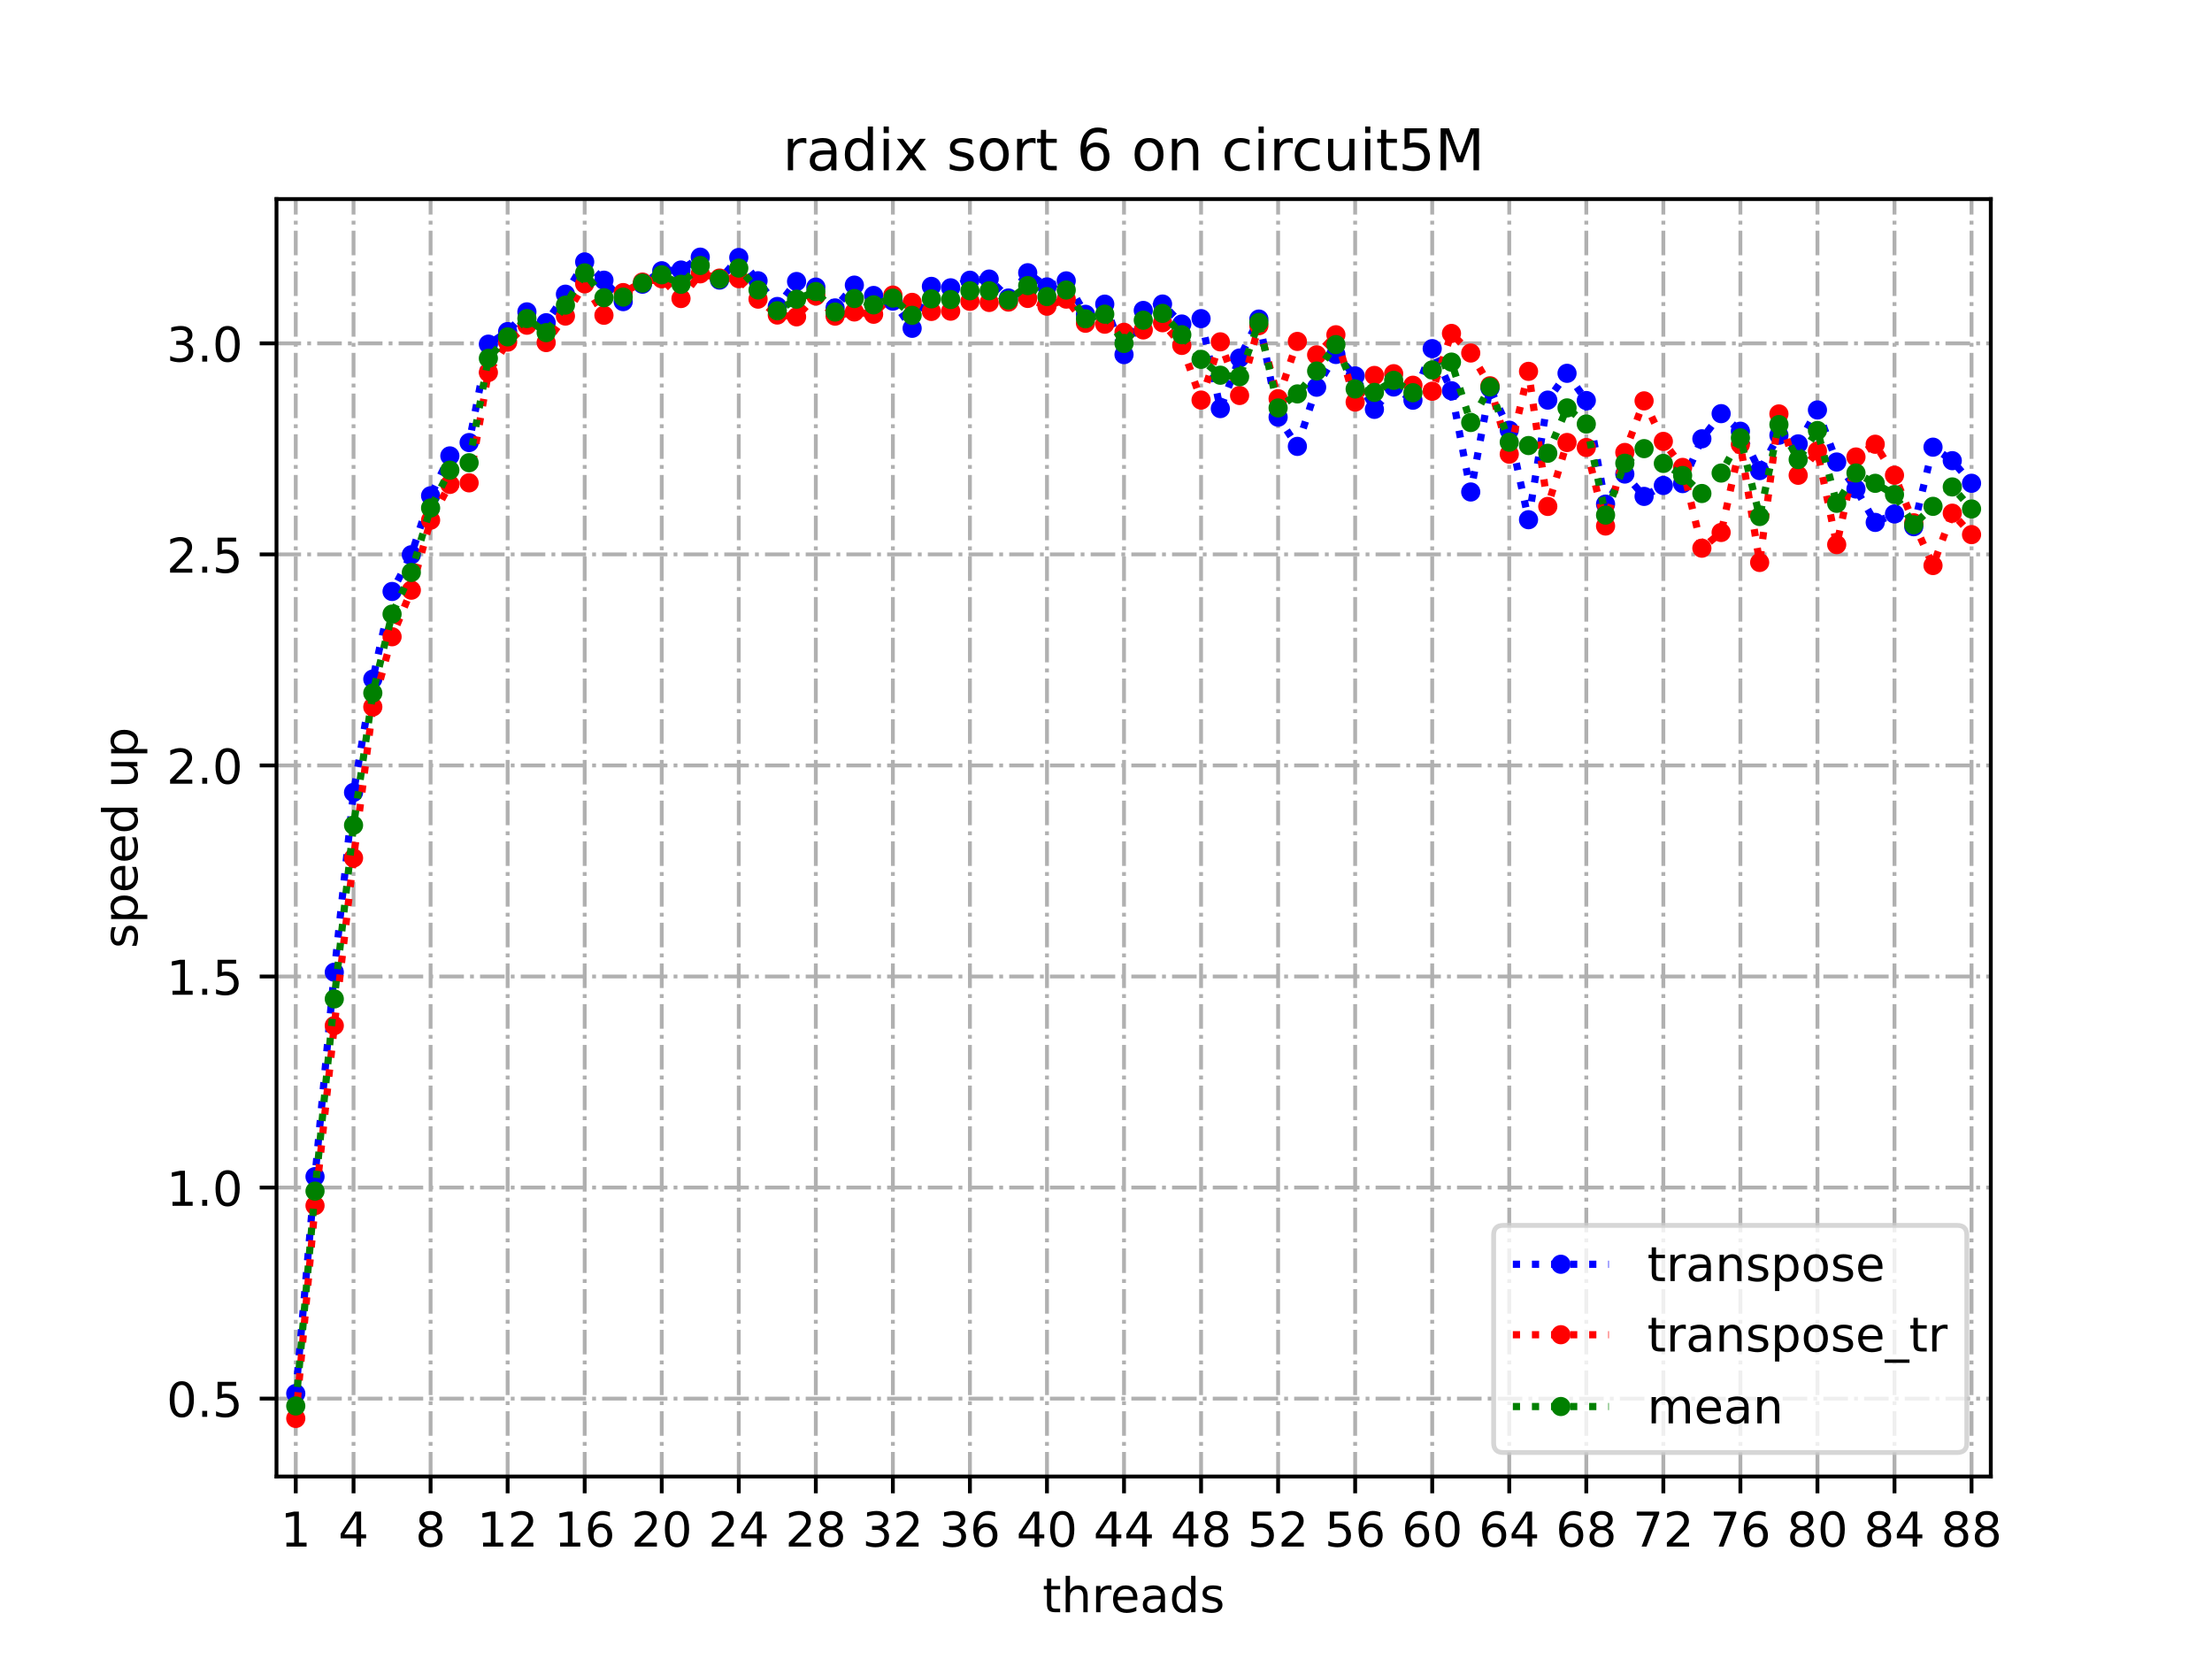 <?xml version="1.0" encoding="utf-8" standalone="no"?>
<!DOCTYPE svg PUBLIC "-//W3C//DTD SVG 1.1//EN"
  "http://www.w3.org/Graphics/SVG/1.1/DTD/svg11.dtd">
<!-- Created with matplotlib (https://matplotlib.org/) -->
<svg height="345.6pt" version="1.1" viewBox="0 0 460.8 345.6" width="460.8pt" xmlns="http://www.w3.org/2000/svg" xmlns:xlink="http://www.w3.org/1999/xlink">
 <defs>
  <style type="text/css">
*{stroke-linecap:butt;stroke-linejoin:round;}
  </style>
 </defs>
 <g id="figure_1">
  <g id="patch_1">
   <path d="M 0 345.6 
L 460.8 345.6 
L 460.8 0 
L 0 0 
z
" style="fill:#ffffff;"/>
  </g>
  <g id="axes_1">
   <g id="patch_2">
    <path d="M 57.6 307.584 
L 414.72 307.584 
L 414.72 41.472 
L 57.6 41.472 
z
" style="fill:#ffffff;"/>
   </g>
   <g id="matplotlib.axis_1">
    <g id="xtick_1">
     <g id="line2d_1">
      <path clip-path="url(#pfdb6e424a7)" d="M 61.613 307.584 
L 61.613 41.472 
" style="fill:none;stroke:#b0b0b0;stroke-dasharray:5.12,1.28,0.8,1.28;stroke-dashoffset:0;stroke-width:0.8;"/>
     </g>
     <g id="line2d_2">
      <defs>
       <path d="M 0 0 
L 0 3.5 
" id="m23a42d8581" style="stroke:#000000;stroke-width:0.8;"/>
      </defs>
      <g>
       <use style="stroke:#000000;stroke-width:0.8;" x="61.613" xlink:href="#m23a42d8581" y="307.584"/>
      </g>
     </g>
     <g id="text_1">
      <!-- 1 -->
      <defs>
       <path d="M 12.406 8.297 
L 28.516 8.297 
L 28.516 63.922 
L 10.984 60.406 
L 10.984 69.391 
L 28.422 72.906 
L 38.281 72.906 
L 38.281 8.297 
L 54.391 8.297 
L 54.391 0 
L 12.406 0 
z
" id="DejaVuSans-49"/>
      </defs>
      <g transform="translate(58.431 322.182)scale(0.1 -0.1)">
       <use xlink:href="#DejaVuSans-49"/>
      </g>
     </g>
    </g>
    <g id="xtick_2">
     <g id="line2d_3">
      <path clip-path="url(#pfdb6e424a7)" d="M 73.65 307.584 
L 73.65 41.472 
" style="fill:none;stroke:#b0b0b0;stroke-dasharray:5.12,1.28,0.8,1.28;stroke-dashoffset:0;stroke-width:0.8;"/>
     </g>
     <g id="line2d_4">
      <g>
       <use style="stroke:#000000;stroke-width:0.8;" x="73.65" xlink:href="#m23a42d8581" y="307.584"/>
      </g>
     </g>
     <g id="text_2">
      <!-- 4 -->
      <defs>
       <path d="M 37.797 64.312 
L 12.891 25.391 
L 37.797 25.391 
z
M 35.203 72.906 
L 47.609 72.906 
L 47.609 25.391 
L 58.016 25.391 
L 58.016 17.188 
L 47.609 17.188 
L 47.609 0 
L 37.797 0 
L 37.797 17.188 
L 4.891 17.188 
L 4.891 26.703 
z
" id="DejaVuSans-52"/>
      </defs>
      <g transform="translate(70.469 322.182)scale(0.1 -0.1)">
       <use xlink:href="#DejaVuSans-52"/>
      </g>
     </g>
    </g>
    <g id="xtick_3">
     <g id="line2d_5">
      <path clip-path="url(#pfdb6e424a7)" d="M 89.701 307.584 
L 89.701 41.472 
" style="fill:none;stroke:#b0b0b0;stroke-dasharray:5.12,1.28,0.8,1.28;stroke-dashoffset:0;stroke-width:0.8;"/>
     </g>
     <g id="line2d_6">
      <g>
       <use style="stroke:#000000;stroke-width:0.8;" x="89.701" xlink:href="#m23a42d8581" y="307.584"/>
      </g>
     </g>
     <g id="text_3">
      <!-- 8 -->
      <defs>
       <path d="M 31.781 34.625 
Q 24.75 34.625 20.719 30.859 
Q 16.703 27.094 16.703 20.516 
Q 16.703 13.922 20.719 10.156 
Q 24.75 6.391 31.781 6.391 
Q 38.812 6.391 42.859 10.172 
Q 46.922 13.969 46.922 20.516 
Q 46.922 27.094 42.891 30.859 
Q 38.875 34.625 31.781 34.625 
z
M 21.922 38.812 
Q 15.578 40.375 12.031 44.719 
Q 8.5 49.078 8.5 55.328 
Q 8.5 64.062 14.719 69.141 
Q 20.953 74.219 31.781 74.219 
Q 42.672 74.219 48.875 69.141 
Q 55.078 64.062 55.078 55.328 
Q 55.078 49.078 51.531 44.719 
Q 48 40.375 41.703 38.812 
Q 48.828 37.156 52.797 32.312 
Q 56.781 27.484 56.781 20.516 
Q 56.781 9.906 50.312 4.234 
Q 43.844 -1.422 31.781 -1.422 
Q 19.734 -1.422 13.25 4.234 
Q 6.781 9.906 6.781 20.516 
Q 6.781 27.484 10.781 32.312 
Q 14.797 37.156 21.922 38.812 
z
M 18.312 54.391 
Q 18.312 48.734 21.844 45.562 
Q 25.391 42.391 31.781 42.391 
Q 38.141 42.391 41.719 45.562 
Q 45.312 48.734 45.312 54.391 
Q 45.312 60.062 41.719 63.234 
Q 38.141 66.406 31.781 66.406 
Q 25.391 66.406 21.844 63.234 
Q 18.312 60.062 18.312 54.391 
z
" id="DejaVuSans-56"/>
      </defs>
      <g transform="translate(86.519 322.182)scale(0.1 -0.1)">
       <use xlink:href="#DejaVuSans-56"/>
      </g>
     </g>
    </g>
    <g id="xtick_4">
     <g id="line2d_7">
      <path clip-path="url(#pfdb6e424a7)" d="M 105.751 307.584 
L 105.751 41.472 
" style="fill:none;stroke:#b0b0b0;stroke-dasharray:5.12,1.28,0.8,1.28;stroke-dashoffset:0;stroke-width:0.8;"/>
     </g>
     <g id="line2d_8">
      <g>
       <use style="stroke:#000000;stroke-width:0.8;" x="105.751" xlink:href="#m23a42d8581" y="307.584"/>
      </g>
     </g>
     <g id="text_4">
      <!-- 12 -->
      <defs>
       <path d="M 19.188 8.297 
L 53.609 8.297 
L 53.609 0 
L 7.328 0 
L 7.328 8.297 
Q 12.938 14.109 22.625 23.891 
Q 32.328 33.688 34.812 36.531 
Q 39.547 41.844 41.422 45.531 
Q 43.312 49.219 43.312 52.781 
Q 43.312 58.594 39.234 62.25 
Q 35.156 65.922 28.609 65.922 
Q 23.969 65.922 18.812 64.312 
Q 13.672 62.703 7.812 59.422 
L 7.812 69.391 
Q 13.766 71.781 18.938 73 
Q 24.125 74.219 28.422 74.219 
Q 39.75 74.219 46.484 68.547 
Q 53.219 62.891 53.219 53.422 
Q 53.219 48.922 51.531 44.891 
Q 49.859 40.875 45.406 35.406 
Q 44.188 33.984 37.641 27.219 
Q 31.109 20.453 19.188 8.297 
z
" id="DejaVuSans-50"/>
      </defs>
      <g transform="translate(99.389 322.182)scale(0.1 -0.1)">
       <use xlink:href="#DejaVuSans-49"/>
       <use x="63.623" xlink:href="#DejaVuSans-50"/>
      </g>
     </g>
    </g>
    <g id="xtick_5">
     <g id="line2d_9">
      <path clip-path="url(#pfdb6e424a7)" d="M 121.801 307.584 
L 121.801 41.472 
" style="fill:none;stroke:#b0b0b0;stroke-dasharray:5.12,1.28,0.8,1.28;stroke-dashoffset:0;stroke-width:0.8;"/>
     </g>
     <g id="line2d_10">
      <g>
       <use style="stroke:#000000;stroke-width:0.8;" x="121.801" xlink:href="#m23a42d8581" y="307.584"/>
      </g>
     </g>
     <g id="text_5">
      <!-- 16 -->
      <defs>
       <path d="M 33.016 40.375 
Q 26.375 40.375 22.484 35.828 
Q 18.609 31.297 18.609 23.391 
Q 18.609 15.531 22.484 10.953 
Q 26.375 6.391 33.016 6.391 
Q 39.656 6.391 43.531 10.953 
Q 47.406 15.531 47.406 23.391 
Q 47.406 31.297 43.531 35.828 
Q 39.656 40.375 33.016 40.375 
z
M 52.594 71.297 
L 52.594 62.312 
Q 48.875 64.062 45.094 64.984 
Q 41.312 65.922 37.594 65.922 
Q 27.828 65.922 22.672 59.328 
Q 17.531 52.734 16.797 39.406 
Q 19.672 43.656 24.016 45.922 
Q 28.375 48.188 33.594 48.188 
Q 44.578 48.188 50.953 41.516 
Q 57.328 34.859 57.328 23.391 
Q 57.328 12.156 50.688 5.359 
Q 44.047 -1.422 33.016 -1.422 
Q 20.359 -1.422 13.672 8.266 
Q 6.984 17.969 6.984 36.375 
Q 6.984 53.656 15.188 63.938 
Q 23.391 74.219 37.203 74.219 
Q 40.922 74.219 44.703 73.484 
Q 48.484 72.75 52.594 71.297 
z
" id="DejaVuSans-54"/>
      </defs>
      <g transform="translate(115.439 322.182)scale(0.1 -0.1)">
       <use xlink:href="#DejaVuSans-49"/>
       <use x="63.623" xlink:href="#DejaVuSans-54"/>
      </g>
     </g>
    </g>
    <g id="xtick_6">
     <g id="line2d_11">
      <path clip-path="url(#pfdb6e424a7)" d="M 137.852 307.584 
L 137.852 41.472 
" style="fill:none;stroke:#b0b0b0;stroke-dasharray:5.12,1.28,0.8,1.28;stroke-dashoffset:0;stroke-width:0.8;"/>
     </g>
     <g id="line2d_12">
      <g>
       <use style="stroke:#000000;stroke-width:0.8;" x="137.852" xlink:href="#m23a42d8581" y="307.584"/>
      </g>
     </g>
     <g id="text_6">
      <!-- 20 -->
      <defs>
       <path d="M 31.781 66.406 
Q 24.172 66.406 20.328 58.906 
Q 16.5 51.422 16.5 36.375 
Q 16.5 21.391 20.328 13.891 
Q 24.172 6.391 31.781 6.391 
Q 39.453 6.391 43.281 13.891 
Q 47.125 21.391 47.125 36.375 
Q 47.125 51.422 43.281 58.906 
Q 39.453 66.406 31.781 66.406 
z
M 31.781 74.219 
Q 44.047 74.219 50.516 64.516 
Q 56.984 54.828 56.984 36.375 
Q 56.984 17.969 50.516 8.266 
Q 44.047 -1.422 31.781 -1.422 
Q 19.531 -1.422 13.062 8.266 
Q 6.594 17.969 6.594 36.375 
Q 6.594 54.828 13.062 64.516 
Q 19.531 74.219 31.781 74.219 
z
" id="DejaVuSans-48"/>
      </defs>
      <g transform="translate(131.489 322.182)scale(0.1 -0.1)">
       <use xlink:href="#DejaVuSans-50"/>
       <use x="63.623" xlink:href="#DejaVuSans-48"/>
      </g>
     </g>
    </g>
    <g id="xtick_7">
     <g id="line2d_13">
      <path clip-path="url(#pfdb6e424a7)" d="M 153.902 307.584 
L 153.902 41.472 
" style="fill:none;stroke:#b0b0b0;stroke-dasharray:5.12,1.28,0.8,1.28;stroke-dashoffset:0;stroke-width:0.8;"/>
     </g>
     <g id="line2d_14">
      <g>
       <use style="stroke:#000000;stroke-width:0.8;" x="153.902" xlink:href="#m23a42d8581" y="307.584"/>
      </g>
     </g>
     <g id="text_7">
      <!-- 24 -->
      <g transform="translate(147.54 322.182)scale(0.1 -0.1)">
       <use xlink:href="#DejaVuSans-50"/>
       <use x="63.623" xlink:href="#DejaVuSans-52"/>
      </g>
     </g>
    </g>
    <g id="xtick_8">
     <g id="line2d_15">
      <path clip-path="url(#pfdb6e424a7)" d="M 169.952 307.584 
L 169.952 41.472 
" style="fill:none;stroke:#b0b0b0;stroke-dasharray:5.12,1.28,0.8,1.28;stroke-dashoffset:0;stroke-width:0.8;"/>
     </g>
     <g id="line2d_16">
      <g>
       <use style="stroke:#000000;stroke-width:0.8;" x="169.952" xlink:href="#m23a42d8581" y="307.584"/>
      </g>
     </g>
     <g id="text_8">
      <!-- 28 -->
      <g transform="translate(163.59 322.182)scale(0.1 -0.1)">
       <use xlink:href="#DejaVuSans-50"/>
       <use x="63.623" xlink:href="#DejaVuSans-56"/>
      </g>
     </g>
    </g>
    <g id="xtick_9">
     <g id="line2d_17">
      <path clip-path="url(#pfdb6e424a7)" d="M 186.003 307.584 
L 186.003 41.472 
" style="fill:none;stroke:#b0b0b0;stroke-dasharray:5.12,1.28,0.8,1.28;stroke-dashoffset:0;stroke-width:0.8;"/>
     </g>
     <g id="line2d_18">
      <g>
       <use style="stroke:#000000;stroke-width:0.8;" x="186.003" xlink:href="#m23a42d8581" y="307.584"/>
      </g>
     </g>
     <g id="text_9">
      <!-- 32 -->
      <defs>
       <path d="M 40.578 39.312 
Q 47.656 37.797 51.625 33 
Q 55.609 28.219 55.609 21.188 
Q 55.609 10.406 48.188 4.484 
Q 40.766 -1.422 27.094 -1.422 
Q 22.516 -1.422 17.656 -0.516 
Q 12.797 0.391 7.625 2.203 
L 7.625 11.719 
Q 11.719 9.328 16.594 8.109 
Q 21.484 6.891 26.812 6.891 
Q 36.078 6.891 40.938 10.547 
Q 45.797 14.203 45.797 21.188 
Q 45.797 27.641 41.281 31.266 
Q 36.766 34.906 28.719 34.906 
L 20.219 34.906 
L 20.219 43.016 
L 29.109 43.016 
Q 36.375 43.016 40.234 45.922 
Q 44.094 48.828 44.094 54.297 
Q 44.094 59.906 40.109 62.906 
Q 36.141 65.922 28.719 65.922 
Q 24.656 65.922 20.016 65.031 
Q 15.375 64.156 9.812 62.312 
L 9.812 71.094 
Q 15.438 72.656 20.344 73.438 
Q 25.25 74.219 29.594 74.219 
Q 40.828 74.219 47.359 69.109 
Q 53.906 64.016 53.906 55.328 
Q 53.906 49.266 50.438 45.094 
Q 46.969 40.922 40.578 39.312 
z
" id="DejaVuSans-51"/>
      </defs>
      <g transform="translate(179.64 322.182)scale(0.1 -0.1)">
       <use xlink:href="#DejaVuSans-51"/>
       <use x="63.623" xlink:href="#DejaVuSans-50"/>
      </g>
     </g>
    </g>
    <g id="xtick_10">
     <g id="line2d_19">
      <path clip-path="url(#pfdb6e424a7)" d="M 202.053 307.584 
L 202.053 41.472 
" style="fill:none;stroke:#b0b0b0;stroke-dasharray:5.12,1.28,0.8,1.28;stroke-dashoffset:0;stroke-width:0.8;"/>
     </g>
     <g id="line2d_20">
      <g>
       <use style="stroke:#000000;stroke-width:0.8;" x="202.053" xlink:href="#m23a42d8581" y="307.584"/>
      </g>
     </g>
     <g id="text_10">
      <!-- 36 -->
      <g transform="translate(195.691 322.182)scale(0.1 -0.1)">
       <use xlink:href="#DejaVuSans-51"/>
       <use x="63.623" xlink:href="#DejaVuSans-54"/>
      </g>
     </g>
    </g>
    <g id="xtick_11">
     <g id="line2d_21">
      <path clip-path="url(#pfdb6e424a7)" d="M 218.103 307.584 
L 218.103 41.472 
" style="fill:none;stroke:#b0b0b0;stroke-dasharray:5.12,1.28,0.8,1.28;stroke-dashoffset:0;stroke-width:0.8;"/>
     </g>
     <g id="line2d_22">
      <g>
       <use style="stroke:#000000;stroke-width:0.8;" x="218.103" xlink:href="#m23a42d8581" y="307.584"/>
      </g>
     </g>
     <g id="text_11">
      <!-- 40 -->
      <g transform="translate(211.741 322.182)scale(0.1 -0.1)">
       <use xlink:href="#DejaVuSans-52"/>
       <use x="63.623" xlink:href="#DejaVuSans-48"/>
      </g>
     </g>
    </g>
    <g id="xtick_12">
     <g id="line2d_23">
      <path clip-path="url(#pfdb6e424a7)" d="M 234.154 307.584 
L 234.154 41.472 
" style="fill:none;stroke:#b0b0b0;stroke-dasharray:5.12,1.28,0.8,1.28;stroke-dashoffset:0;stroke-width:0.8;"/>
     </g>
     <g id="line2d_24">
      <g>
       <use style="stroke:#000000;stroke-width:0.8;" x="234.154" xlink:href="#m23a42d8581" y="307.584"/>
      </g>
     </g>
     <g id="text_12">
      <!-- 44 -->
      <g transform="translate(227.791 322.182)scale(0.1 -0.1)">
       <use xlink:href="#DejaVuSans-52"/>
       <use x="63.623" xlink:href="#DejaVuSans-52"/>
      </g>
     </g>
    </g>
    <g id="xtick_13">
     <g id="line2d_25">
      <path clip-path="url(#pfdb6e424a7)" d="M 250.204 307.584 
L 250.204 41.472 
" style="fill:none;stroke:#b0b0b0;stroke-dasharray:5.12,1.28,0.8,1.28;stroke-dashoffset:0;stroke-width:0.8;"/>
     </g>
     <g id="line2d_26">
      <g>
       <use style="stroke:#000000;stroke-width:0.8;" x="250.204" xlink:href="#m23a42d8581" y="307.584"/>
      </g>
     </g>
     <g id="text_13">
      <!-- 48 -->
      <g transform="translate(243.842 322.182)scale(0.1 -0.1)">
       <use xlink:href="#DejaVuSans-52"/>
       <use x="63.623" xlink:href="#DejaVuSans-56"/>
      </g>
     </g>
    </g>
    <g id="xtick_14">
     <g id="line2d_27">
      <path clip-path="url(#pfdb6e424a7)" d="M 266.254 307.584 
L 266.254 41.472 
" style="fill:none;stroke:#b0b0b0;stroke-dasharray:5.12,1.28,0.8,1.28;stroke-dashoffset:0;stroke-width:0.8;"/>
     </g>
     <g id="line2d_28">
      <g>
       <use style="stroke:#000000;stroke-width:0.8;" x="266.254" xlink:href="#m23a42d8581" y="307.584"/>
      </g>
     </g>
     <g id="text_14">
      <!-- 52 -->
      <defs>
       <path d="M 10.797 72.906 
L 49.516 72.906 
L 49.516 64.594 
L 19.828 64.594 
L 19.828 46.734 
Q 21.969 47.469 24.109 47.828 
Q 26.266 48.188 28.422 48.188 
Q 40.625 48.188 47.75 41.5 
Q 54.891 34.812 54.891 23.391 
Q 54.891 11.625 47.562 5.094 
Q 40.234 -1.422 26.906 -1.422 
Q 22.312 -1.422 17.547 -0.641 
Q 12.797 0.141 7.719 1.703 
L 7.719 11.625 
Q 12.109 9.234 16.797 8.062 
Q 21.484 6.891 26.703 6.891 
Q 35.156 6.891 40.078 11.328 
Q 45.016 15.766 45.016 23.391 
Q 45.016 31 40.078 35.438 
Q 35.156 39.891 26.703 39.891 
Q 22.75 39.891 18.812 39.016 
Q 14.891 38.141 10.797 36.281 
z
" id="DejaVuSans-53"/>
      </defs>
      <g transform="translate(259.892 322.182)scale(0.1 -0.1)">
       <use xlink:href="#DejaVuSans-53"/>
       <use x="63.623" xlink:href="#DejaVuSans-50"/>
      </g>
     </g>
    </g>
    <g id="xtick_15">
     <g id="line2d_29">
      <path clip-path="url(#pfdb6e424a7)" d="M 282.305 307.584 
L 282.305 41.472 
" style="fill:none;stroke:#b0b0b0;stroke-dasharray:5.12,1.28,0.8,1.28;stroke-dashoffset:0;stroke-width:0.8;"/>
     </g>
     <g id="line2d_30">
      <g>
       <use style="stroke:#000000;stroke-width:0.8;" x="282.305" xlink:href="#m23a42d8581" y="307.584"/>
      </g>
     </g>
     <g id="text_15">
      <!-- 56 -->
      <g transform="translate(275.942 322.182)scale(0.1 -0.1)">
       <use xlink:href="#DejaVuSans-53"/>
       <use x="63.623" xlink:href="#DejaVuSans-54"/>
      </g>
     </g>
    </g>
    <g id="xtick_16">
     <g id="line2d_31">
      <path clip-path="url(#pfdb6e424a7)" d="M 298.355 307.584 
L 298.355 41.472 
" style="fill:none;stroke:#b0b0b0;stroke-dasharray:5.12,1.28,0.8,1.28;stroke-dashoffset:0;stroke-width:0.8;"/>
     </g>
     <g id="line2d_32">
      <g>
       <use style="stroke:#000000;stroke-width:0.8;" x="298.355" xlink:href="#m23a42d8581" y="307.584"/>
      </g>
     </g>
     <g id="text_16">
      <!-- 60 -->
      <g transform="translate(291.993 322.182)scale(0.1 -0.1)">
       <use xlink:href="#DejaVuSans-54"/>
       <use x="63.623" xlink:href="#DejaVuSans-48"/>
      </g>
     </g>
    </g>
    <g id="xtick_17">
     <g id="line2d_33">
      <path clip-path="url(#pfdb6e424a7)" d="M 314.405 307.584 
L 314.405 41.472 
" style="fill:none;stroke:#b0b0b0;stroke-dasharray:5.12,1.28,0.8,1.28;stroke-dashoffset:0;stroke-width:0.8;"/>
     </g>
     <g id="line2d_34">
      <g>
       <use style="stroke:#000000;stroke-width:0.8;" x="314.405" xlink:href="#m23a42d8581" y="307.584"/>
      </g>
     </g>
     <g id="text_17">
      <!-- 64 -->
      <g transform="translate(308.043 322.182)scale(0.1 -0.1)">
       <use xlink:href="#DejaVuSans-54"/>
       <use x="63.623" xlink:href="#DejaVuSans-52"/>
      </g>
     </g>
    </g>
    <g id="xtick_18">
     <g id="line2d_35">
      <path clip-path="url(#pfdb6e424a7)" d="M 330.456 307.584 
L 330.456 41.472 
" style="fill:none;stroke:#b0b0b0;stroke-dasharray:5.12,1.28,0.8,1.28;stroke-dashoffset:0;stroke-width:0.8;"/>
     </g>
     <g id="line2d_36">
      <g>
       <use style="stroke:#000000;stroke-width:0.8;" x="330.456" xlink:href="#m23a42d8581" y="307.584"/>
      </g>
     </g>
     <g id="text_18">
      <!-- 68 -->
      <g transform="translate(324.093 322.182)scale(0.1 -0.1)">
       <use xlink:href="#DejaVuSans-54"/>
       <use x="63.623" xlink:href="#DejaVuSans-56"/>
      </g>
     </g>
    </g>
    <g id="xtick_19">
     <g id="line2d_37">
      <path clip-path="url(#pfdb6e424a7)" d="M 346.506 307.584 
L 346.506 41.472 
" style="fill:none;stroke:#b0b0b0;stroke-dasharray:5.12,1.28,0.8,1.28;stroke-dashoffset:0;stroke-width:0.8;"/>
     </g>
     <g id="line2d_38">
      <g>
       <use style="stroke:#000000;stroke-width:0.8;" x="346.506" xlink:href="#m23a42d8581" y="307.584"/>
      </g>
     </g>
     <g id="text_19">
      <!-- 72 -->
      <defs>
       <path d="M 8.203 72.906 
L 55.078 72.906 
L 55.078 68.703 
L 28.609 0 
L 18.312 0 
L 43.219 64.594 
L 8.203 64.594 
z
" id="DejaVuSans-55"/>
      </defs>
      <g transform="translate(340.144 322.182)scale(0.1 -0.1)">
       <use xlink:href="#DejaVuSans-55"/>
       <use x="63.623" xlink:href="#DejaVuSans-50"/>
      </g>
     </g>
    </g>
    <g id="xtick_20">
     <g id="line2d_39">
      <path clip-path="url(#pfdb6e424a7)" d="M 362.556 307.584 
L 362.556 41.472 
" style="fill:none;stroke:#b0b0b0;stroke-dasharray:5.12,1.28,0.8,1.28;stroke-dashoffset:0;stroke-width:0.8;"/>
     </g>
     <g id="line2d_40">
      <g>
       <use style="stroke:#000000;stroke-width:0.8;" x="362.556" xlink:href="#m23a42d8581" y="307.584"/>
      </g>
     </g>
     <g id="text_20">
      <!-- 76 -->
      <g transform="translate(356.194 322.182)scale(0.1 -0.1)">
       <use xlink:href="#DejaVuSans-55"/>
       <use x="63.623" xlink:href="#DejaVuSans-54"/>
      </g>
     </g>
    </g>
    <g id="xtick_21">
     <g id="line2d_41">
      <path clip-path="url(#pfdb6e424a7)" d="M 378.607 307.584 
L 378.607 41.472 
" style="fill:none;stroke:#b0b0b0;stroke-dasharray:5.12,1.28,0.8,1.28;stroke-dashoffset:0;stroke-width:0.8;"/>
     </g>
     <g id="line2d_42">
      <g>
       <use style="stroke:#000000;stroke-width:0.8;" x="378.607" xlink:href="#m23a42d8581" y="307.584"/>
      </g>
     </g>
     <g id="text_21">
      <!-- 80 -->
      <g transform="translate(372.244 322.182)scale(0.1 -0.1)">
       <use xlink:href="#DejaVuSans-56"/>
       <use x="63.623" xlink:href="#DejaVuSans-48"/>
      </g>
     </g>
    </g>
    <g id="xtick_22">
     <g id="line2d_43">
      <path clip-path="url(#pfdb6e424a7)" d="M 394.657 307.584 
L 394.657 41.472 
" style="fill:none;stroke:#b0b0b0;stroke-dasharray:5.12,1.28,0.8,1.28;stroke-dashoffset:0;stroke-width:0.8;"/>
     </g>
     <g id="line2d_44">
      <g>
       <use style="stroke:#000000;stroke-width:0.8;" x="394.657" xlink:href="#m23a42d8581" y="307.584"/>
      </g>
     </g>
     <g id="text_22">
      <!-- 84 -->
      <g transform="translate(388.295 322.182)scale(0.1 -0.1)">
       <use xlink:href="#DejaVuSans-56"/>
       <use x="63.623" xlink:href="#DejaVuSans-52"/>
      </g>
     </g>
    </g>
    <g id="xtick_23">
     <g id="line2d_45">
      <path clip-path="url(#pfdb6e424a7)" d="M 410.707 307.584 
L 410.707 41.472 
" style="fill:none;stroke:#b0b0b0;stroke-dasharray:5.12,1.28,0.8,1.28;stroke-dashoffset:0;stroke-width:0.8;"/>
     </g>
     <g id="line2d_46">
      <g>
       <use style="stroke:#000000;stroke-width:0.8;" x="410.707" xlink:href="#m23a42d8581" y="307.584"/>
      </g>
     </g>
     <g id="text_23">
      <!-- 88 -->
      <g transform="translate(404.345 322.182)scale(0.1 -0.1)">
       <use xlink:href="#DejaVuSans-56"/>
       <use x="63.623" xlink:href="#DejaVuSans-56"/>
      </g>
     </g>
    </g>
    <g id="text_24">
     <!-- threads -->
     <defs>
      <path d="M 18.312 70.219 
L 18.312 54.688 
L 36.812 54.688 
L 36.812 47.703 
L 18.312 47.703 
L 18.312 18.016 
Q 18.312 11.328 20.141 9.422 
Q 21.969 7.516 27.594 7.516 
L 36.812 7.516 
L 36.812 0 
L 27.594 0 
Q 17.188 0 13.234 3.875 
Q 9.281 7.766 9.281 18.016 
L 9.281 47.703 
L 2.688 47.703 
L 2.688 54.688 
L 9.281 54.688 
L 9.281 70.219 
z
" id="DejaVuSans-116"/>
      <path d="M 54.891 33.016 
L 54.891 0 
L 45.906 0 
L 45.906 32.719 
Q 45.906 40.484 42.875 44.328 
Q 39.844 48.188 33.797 48.188 
Q 26.516 48.188 22.312 43.547 
Q 18.109 38.922 18.109 30.906 
L 18.109 0 
L 9.078 0 
L 9.078 75.984 
L 18.109 75.984 
L 18.109 46.188 
Q 21.344 51.125 25.703 53.562 
Q 30.078 56 35.797 56 
Q 45.219 56 50.047 50.172 
Q 54.891 44.344 54.891 33.016 
z
" id="DejaVuSans-104"/>
      <path d="M 41.109 46.297 
Q 39.594 47.172 37.812 47.578 
Q 36.031 48 33.891 48 
Q 26.266 48 22.188 43.047 
Q 18.109 38.094 18.109 28.812 
L 18.109 0 
L 9.078 0 
L 9.078 54.688 
L 18.109 54.688 
L 18.109 46.188 
Q 20.953 51.172 25.484 53.578 
Q 30.031 56 36.531 56 
Q 37.453 56 38.578 55.875 
Q 39.703 55.766 41.062 55.516 
z
" id="DejaVuSans-114"/>
      <path d="M 56.203 29.594 
L 56.203 25.203 
L 14.891 25.203 
Q 15.484 15.922 20.484 11.062 
Q 25.484 6.203 34.422 6.203 
Q 39.594 6.203 44.453 7.469 
Q 49.312 8.734 54.109 11.281 
L 54.109 2.781 
Q 49.266 0.734 44.188 -0.344 
Q 39.109 -1.422 33.891 -1.422 
Q 20.797 -1.422 13.156 6.188 
Q 5.516 13.812 5.516 26.812 
Q 5.516 40.234 12.766 48.109 
Q 20.016 56 32.328 56 
Q 43.359 56 49.781 48.891 
Q 56.203 41.797 56.203 29.594 
z
M 47.219 32.234 
Q 47.125 39.594 43.094 43.984 
Q 39.062 48.391 32.422 48.391 
Q 24.906 48.391 20.391 44.141 
Q 15.875 39.891 15.188 32.172 
z
" id="DejaVuSans-101"/>
      <path d="M 34.281 27.484 
Q 23.391 27.484 19.188 25 
Q 14.984 22.516 14.984 16.5 
Q 14.984 11.719 18.141 8.906 
Q 21.297 6.109 26.703 6.109 
Q 34.188 6.109 38.703 11.406 
Q 43.219 16.703 43.219 25.484 
L 43.219 27.484 
z
M 52.203 31.203 
L 52.203 0 
L 43.219 0 
L 43.219 8.297 
Q 40.141 3.328 35.547 0.953 
Q 30.953 -1.422 24.312 -1.422 
Q 15.922 -1.422 10.953 3.297 
Q 6 8.016 6 15.922 
Q 6 25.141 12.172 29.828 
Q 18.359 34.516 30.609 34.516 
L 43.219 34.516 
L 43.219 35.406 
Q 43.219 41.609 39.141 45 
Q 35.062 48.391 27.688 48.391 
Q 23 48.391 18.547 47.266 
Q 14.109 46.141 10.016 43.891 
L 10.016 52.203 
Q 14.938 54.109 19.578 55.047 
Q 24.219 56 28.609 56 
Q 40.484 56 46.344 49.844 
Q 52.203 43.703 52.203 31.203 
z
" id="DejaVuSans-97"/>
      <path d="M 45.406 46.391 
L 45.406 75.984 
L 54.391 75.984 
L 54.391 0 
L 45.406 0 
L 45.406 8.203 
Q 42.578 3.328 38.25 0.953 
Q 33.938 -1.422 27.875 -1.422 
Q 17.969 -1.422 11.734 6.484 
Q 5.516 14.406 5.516 27.297 
Q 5.516 40.188 11.734 48.094 
Q 17.969 56 27.875 56 
Q 33.938 56 38.25 53.625 
Q 42.578 51.266 45.406 46.391 
z
M 14.797 27.297 
Q 14.797 17.391 18.875 11.75 
Q 22.953 6.109 30.078 6.109 
Q 37.203 6.109 41.297 11.75 
Q 45.406 17.391 45.406 27.297 
Q 45.406 37.203 41.297 42.844 
Q 37.203 48.484 30.078 48.484 
Q 22.953 48.484 18.875 42.844 
Q 14.797 37.203 14.797 27.297 
z
" id="DejaVuSans-100"/>
      <path d="M 44.281 53.078 
L 44.281 44.578 
Q 40.484 46.531 36.375 47.5 
Q 32.281 48.484 27.875 48.484 
Q 21.188 48.484 17.844 46.438 
Q 14.5 44.391 14.5 40.281 
Q 14.5 37.156 16.891 35.375 
Q 19.281 33.594 26.516 31.984 
L 29.594 31.297 
Q 39.156 29.25 43.188 25.516 
Q 47.219 21.781 47.219 15.094 
Q 47.219 7.469 41.188 3.016 
Q 35.156 -1.422 24.609 -1.422 
Q 20.219 -1.422 15.453 -0.562 
Q 10.688 0.297 5.422 2 
L 5.422 11.281 
Q 10.406 8.688 15.234 7.391 
Q 20.062 6.109 24.812 6.109 
Q 31.156 6.109 34.562 8.281 
Q 37.984 10.453 37.984 14.406 
Q 37.984 18.062 35.516 20.016 
Q 33.062 21.969 24.703 23.781 
L 21.578 24.516 
Q 13.234 26.266 9.516 29.906 
Q 5.812 33.547 5.812 39.891 
Q 5.812 47.609 11.281 51.797 
Q 16.75 56 26.812 56 
Q 31.781 56 36.172 55.266 
Q 40.578 54.547 44.281 53.078 
z
" id="DejaVuSans-115"/>
     </defs>
     <g transform="translate(217.169 335.861)scale(0.1 -0.1)">
      <use xlink:href="#DejaVuSans-116"/>
      <use x="39.209" xlink:href="#DejaVuSans-104"/>
      <use x="102.588" xlink:href="#DejaVuSans-114"/>
      <use x="141.451" xlink:href="#DejaVuSans-101"/>
      <use x="202.975" xlink:href="#DejaVuSans-97"/>
      <use x="264.254" xlink:href="#DejaVuSans-100"/>
      <use x="327.73" xlink:href="#DejaVuSans-115"/>
     </g>
    </g>
   </g>
   <g id="matplotlib.axis_2">
    <g id="ytick_1">
     <g id="line2d_47">
      <path clip-path="url(#pfdb6e424a7)" d="M 57.6 291.354 
L 414.72 291.354 
" style="fill:none;stroke:#b0b0b0;stroke-dasharray:5.12,1.28,0.8,1.28;stroke-dashoffset:0;stroke-width:0.8;"/>
     </g>
     <g id="line2d_48">
      <defs>
       <path d="M 0 0 
L -3.5 0 
" id="mba279dd7da" style="stroke:#000000;stroke-width:0.8;"/>
      </defs>
      <g>
       <use style="stroke:#000000;stroke-width:0.8;" x="57.6" xlink:href="#mba279dd7da" y="291.354"/>
      </g>
     </g>
     <g id="text_25">
      <!-- 0.5 -->
      <defs>
       <path d="M 10.688 12.406 
L 21 12.406 
L 21 0 
L 10.688 0 
z
" id="DejaVuSans-46"/>
      </defs>
      <g transform="translate(34.697 295.153)scale(0.1 -0.1)">
       <use xlink:href="#DejaVuSans-48"/>
       <use x="63.623" xlink:href="#DejaVuSans-46"/>
       <use x="95.41" xlink:href="#DejaVuSans-53"/>
      </g>
     </g>
    </g>
    <g id="ytick_2">
     <g id="line2d_49">
      <path clip-path="url(#pfdb6e424a7)" d="M 57.6 247.389 
L 414.72 247.389 
" style="fill:none;stroke:#b0b0b0;stroke-dasharray:5.12,1.28,0.8,1.28;stroke-dashoffset:0;stroke-width:0.8;"/>
     </g>
     <g id="line2d_50">
      <g>
       <use style="stroke:#000000;stroke-width:0.8;" x="57.6" xlink:href="#mba279dd7da" y="247.389"/>
      </g>
     </g>
     <g id="text_26">
      <!-- 1.0 -->
      <g transform="translate(34.697 251.188)scale(0.1 -0.1)">
       <use xlink:href="#DejaVuSans-49"/>
       <use x="63.623" xlink:href="#DejaVuSans-46"/>
       <use x="95.41" xlink:href="#DejaVuSans-48"/>
      </g>
     </g>
    </g>
    <g id="ytick_3">
     <g id="line2d_51">
      <path clip-path="url(#pfdb6e424a7)" d="M 57.6 203.424 
L 414.72 203.424 
" style="fill:none;stroke:#b0b0b0;stroke-dasharray:5.12,1.28,0.8,1.28;stroke-dashoffset:0;stroke-width:0.8;"/>
     </g>
     <g id="line2d_52">
      <g>
       <use style="stroke:#000000;stroke-width:0.8;" x="57.6" xlink:href="#mba279dd7da" y="203.424"/>
      </g>
     </g>
     <g id="text_27">
      <!-- 1.5 -->
      <g transform="translate(34.697 207.223)scale(0.1 -0.1)">
       <use xlink:href="#DejaVuSans-49"/>
       <use x="63.623" xlink:href="#DejaVuSans-46"/>
       <use x="95.41" xlink:href="#DejaVuSans-53"/>
      </g>
     </g>
    </g>
    <g id="ytick_4">
     <g id="line2d_53">
      <path clip-path="url(#pfdb6e424a7)" d="M 57.6 159.459 
L 414.72 159.459 
" style="fill:none;stroke:#b0b0b0;stroke-dasharray:5.12,1.28,0.8,1.28;stroke-dashoffset:0;stroke-width:0.8;"/>
     </g>
     <g id="line2d_54">
      <g>
       <use style="stroke:#000000;stroke-width:0.8;" x="57.6" xlink:href="#mba279dd7da" y="159.459"/>
      </g>
     </g>
     <g id="text_28">
      <!-- 2.0 -->
      <g transform="translate(34.697 163.258)scale(0.1 -0.1)">
       <use xlink:href="#DejaVuSans-50"/>
       <use x="63.623" xlink:href="#DejaVuSans-46"/>
       <use x="95.41" xlink:href="#DejaVuSans-48"/>
      </g>
     </g>
    </g>
    <g id="ytick_5">
     <g id="line2d_55">
      <path clip-path="url(#pfdb6e424a7)" d="M 57.6 115.494 
L 414.72 115.494 
" style="fill:none;stroke:#b0b0b0;stroke-dasharray:5.12,1.28,0.8,1.28;stroke-dashoffset:0;stroke-width:0.8;"/>
     </g>
     <g id="line2d_56">
      <g>
       <use style="stroke:#000000;stroke-width:0.8;" x="57.6" xlink:href="#mba279dd7da" y="115.494"/>
      </g>
     </g>
     <g id="text_29">
      <!-- 2.5 -->
      <g transform="translate(34.697 119.293)scale(0.1 -0.1)">
       <use xlink:href="#DejaVuSans-50"/>
       <use x="63.623" xlink:href="#DejaVuSans-46"/>
       <use x="95.41" xlink:href="#DejaVuSans-53"/>
      </g>
     </g>
    </g>
    <g id="ytick_6">
     <g id="line2d_57">
      <path clip-path="url(#pfdb6e424a7)" d="M 57.6 71.528 
L 414.72 71.528 
" style="fill:none;stroke:#b0b0b0;stroke-dasharray:5.12,1.28,0.8,1.28;stroke-dashoffset:0;stroke-width:0.8;"/>
     </g>
     <g id="line2d_58">
      <g>
       <use style="stroke:#000000;stroke-width:0.8;" x="57.6" xlink:href="#mba279dd7da" y="71.528"/>
      </g>
     </g>
     <g id="text_30">
      <!-- 3.0 -->
      <g transform="translate(34.697 75.328)scale(0.1 -0.1)">
       <use xlink:href="#DejaVuSans-51"/>
       <use x="63.623" xlink:href="#DejaVuSans-46"/>
       <use x="95.41" xlink:href="#DejaVuSans-48"/>
      </g>
     </g>
    </g>
    <g id="text_31">
     <!-- speed up -->
     <defs>
      <path d="M 18.109 8.203 
L 18.109 -20.797 
L 9.078 -20.797 
L 9.078 54.688 
L 18.109 54.688 
L 18.109 46.391 
Q 20.953 51.266 25.266 53.625 
Q 29.594 56 35.594 56 
Q 45.562 56 51.781 48.094 
Q 58.016 40.188 58.016 27.297 
Q 58.016 14.406 51.781 6.484 
Q 45.562 -1.422 35.594 -1.422 
Q 29.594 -1.422 25.266 0.953 
Q 20.953 3.328 18.109 8.203 
z
M 48.688 27.297 
Q 48.688 37.203 44.609 42.844 
Q 40.531 48.484 33.406 48.484 
Q 26.266 48.484 22.188 42.844 
Q 18.109 37.203 18.109 27.297 
Q 18.109 17.391 22.188 11.75 
Q 26.266 6.109 33.406 6.109 
Q 40.531 6.109 44.609 11.75 
Q 48.688 17.391 48.688 27.297 
z
" id="DejaVuSans-112"/>
      <path id="DejaVuSans-32"/>
      <path d="M 8.5 21.578 
L 8.5 54.688 
L 17.484 54.688 
L 17.484 21.922 
Q 17.484 14.156 20.5 10.266 
Q 23.531 6.391 29.594 6.391 
Q 36.859 6.391 41.078 11.031 
Q 45.312 15.672 45.312 23.688 
L 45.312 54.688 
L 54.297 54.688 
L 54.297 0 
L 45.312 0 
L 45.312 8.406 
Q 42.047 3.422 37.719 1 
Q 33.406 -1.422 27.688 -1.422 
Q 18.266 -1.422 13.375 4.438 
Q 8.5 10.297 8.5 21.578 
z
M 31.109 56 
z
" id="DejaVuSans-117"/>
     </defs>
     <g transform="translate(28.617 197.566)rotate(-90)scale(0.1 -0.1)">
      <use xlink:href="#DejaVuSans-115"/>
      <use x="52.1" xlink:href="#DejaVuSans-112"/>
      <use x="115.576" xlink:href="#DejaVuSans-101"/>
      <use x="177.1" xlink:href="#DejaVuSans-101"/>
      <use x="238.623" xlink:href="#DejaVuSans-100"/>
      <use x="302.1" xlink:href="#DejaVuSans-32"/>
      <use x="333.887" xlink:href="#DejaVuSans-117"/>
      <use x="397.266" xlink:href="#DejaVuSans-112"/>
     </g>
    </g>
   </g>
   <g id="line2d_59">
    <path clip-path="url(#pfdb6e424a7)" d="M 61.613 290.291 
L 65.625 245.109 
L 69.638 202.531 
L 73.65 165.077 
L 77.663 141.47 
L 81.676 123.214 
L 85.688 115.564 
L 89.701 103.277 
L 93.713 94.974 
L 97.726 92.193 
L 101.738 71.695 
L 105.751 69.075 
L 109.764 64.97 
L 113.776 67.231 
L 117.789 61.286 
L 121.801 54.563 
L 125.814 58.371 
L 129.827 62.83 
L 133.839 59.2 
L 137.852 56.41 
L 141.864 56.253 
L 145.877 53.568 
L 149.889 58.35 
L 153.902 53.645 
L 157.915 58.487 
L 161.927 63.847 
L 165.94 58.643 
L 169.952 59.813 
L 173.965 64.147 
L 177.978 59.397 
L 181.99 61.555 
L 186.003 62.734 
L 190.015 68.394 
L 194.028 59.659 
L 198.04 59.96 
L 202.053 58.377 
L 206.066 58.134 
L 210.078 62.086 
L 214.091 56.818 
L 218.103 59.775 
L 222.116 58.511 
L 226.129 65.48 
L 230.141 63.363 
L 234.154 73.871 
L 238.166 64.674 
L 242.179 63.339 
L 246.191 67.5 
L 250.204 66.378 
L 254.217 85.116 
L 258.229 74.585 
L 262.242 66.466 
L 266.254 86.908 
L 270.267 92.991 
L 274.28 80.664 
L 278.292 73.844 
L 282.305 78.31 
L 286.317 85.276 
L 290.33 80.621 
L 294.342 83.371 
L 298.355 72.625 
L 302.368 81.405 
L 306.38 102.489 
L 310.393 80.849 
L 314.405 89.622 
L 318.418 108.266 
L 322.431 83.352 
L 326.443 77.768 
L 330.456 83.437 
L 334.468 105.021 
L 338.481 98.75 
L 342.493 103.409 
L 346.506 101.135 
L 350.519 100.743 
L 354.531 91.411 
L 358.544 86.171 
L 362.556 89.834 
L 366.569 98.034 
L 370.582 90.665 
L 374.594 92.471 
L 378.607 85.405 
L 382.619 96.245 
L 386.632 101.87 
L 390.644 108.826 
L 394.657 107.067 
L 398.67 109.721 
L 402.682 93.154 
L 406.695 95.967 
L 410.707 100.676 
" style="fill:none;stroke:#0000ff;stroke-dasharray:1.5,2.475;stroke-dashoffset:0;stroke-width:1.5;"/>
    <defs>
     <path d="M 0 1.5 
C 0.398 1.5 0.779 1.342 1.061 1.061 
C 1.342 0.779 1.5 0.398 1.5 0 
C 1.5 -0.398 1.342 -0.779 1.061 -1.061 
C 0.779 -1.342 0.398 -1.5 0 -1.5 
C -0.398 -1.5 -0.779 -1.342 -1.061 -1.061 
C -1.342 -0.779 -1.5 -0.398 -1.5 0 
C -1.5 0.398 -1.342 0.779 -1.061 1.061 
C -0.779 1.342 -0.398 1.5 0 1.5 
z
" id="m6ad7633a44" style="stroke:#0000ff;"/>
    </defs>
    <g clip-path="url(#pfdb6e424a7)">
     <use style="fill:#0000ff;stroke:#0000ff;" x="61.613" xlink:href="#m6ad7633a44" y="290.291"/>
     <use style="fill:#0000ff;stroke:#0000ff;" x="65.625" xlink:href="#m6ad7633a44" y="245.109"/>
     <use style="fill:#0000ff;stroke:#0000ff;" x="69.638" xlink:href="#m6ad7633a44" y="202.531"/>
     <use style="fill:#0000ff;stroke:#0000ff;" x="73.65" xlink:href="#m6ad7633a44" y="165.077"/>
     <use style="fill:#0000ff;stroke:#0000ff;" x="77.663" xlink:href="#m6ad7633a44" y="141.47"/>
     <use style="fill:#0000ff;stroke:#0000ff;" x="81.676" xlink:href="#m6ad7633a44" y="123.214"/>
     <use style="fill:#0000ff;stroke:#0000ff;" x="85.688" xlink:href="#m6ad7633a44" y="115.564"/>
     <use style="fill:#0000ff;stroke:#0000ff;" x="89.701" xlink:href="#m6ad7633a44" y="103.277"/>
     <use style="fill:#0000ff;stroke:#0000ff;" x="93.713" xlink:href="#m6ad7633a44" y="94.974"/>
     <use style="fill:#0000ff;stroke:#0000ff;" x="97.726" xlink:href="#m6ad7633a44" y="92.193"/>
     <use style="fill:#0000ff;stroke:#0000ff;" x="101.738" xlink:href="#m6ad7633a44" y="71.695"/>
     <use style="fill:#0000ff;stroke:#0000ff;" x="105.751" xlink:href="#m6ad7633a44" y="69.075"/>
     <use style="fill:#0000ff;stroke:#0000ff;" x="109.764" xlink:href="#m6ad7633a44" y="64.97"/>
     <use style="fill:#0000ff;stroke:#0000ff;" x="113.776" xlink:href="#m6ad7633a44" y="67.231"/>
     <use style="fill:#0000ff;stroke:#0000ff;" x="117.789" xlink:href="#m6ad7633a44" y="61.286"/>
     <use style="fill:#0000ff;stroke:#0000ff;" x="121.801" xlink:href="#m6ad7633a44" y="54.563"/>
     <use style="fill:#0000ff;stroke:#0000ff;" x="125.814" xlink:href="#m6ad7633a44" y="58.371"/>
     <use style="fill:#0000ff;stroke:#0000ff;" x="129.827" xlink:href="#m6ad7633a44" y="62.83"/>
     <use style="fill:#0000ff;stroke:#0000ff;" x="133.839" xlink:href="#m6ad7633a44" y="59.2"/>
     <use style="fill:#0000ff;stroke:#0000ff;" x="137.852" xlink:href="#m6ad7633a44" y="56.41"/>
     <use style="fill:#0000ff;stroke:#0000ff;" x="141.864" xlink:href="#m6ad7633a44" y="56.253"/>
     <use style="fill:#0000ff;stroke:#0000ff;" x="145.877" xlink:href="#m6ad7633a44" y="53.568"/>
     <use style="fill:#0000ff;stroke:#0000ff;" x="149.889" xlink:href="#m6ad7633a44" y="58.35"/>
     <use style="fill:#0000ff;stroke:#0000ff;" x="153.902" xlink:href="#m6ad7633a44" y="53.645"/>
     <use style="fill:#0000ff;stroke:#0000ff;" x="157.915" xlink:href="#m6ad7633a44" y="58.487"/>
     <use style="fill:#0000ff;stroke:#0000ff;" x="161.927" xlink:href="#m6ad7633a44" y="63.847"/>
     <use style="fill:#0000ff;stroke:#0000ff;" x="165.94" xlink:href="#m6ad7633a44" y="58.643"/>
     <use style="fill:#0000ff;stroke:#0000ff;" x="169.952" xlink:href="#m6ad7633a44" y="59.813"/>
     <use style="fill:#0000ff;stroke:#0000ff;" x="173.965" xlink:href="#m6ad7633a44" y="64.147"/>
     <use style="fill:#0000ff;stroke:#0000ff;" x="177.978" xlink:href="#m6ad7633a44" y="59.397"/>
     <use style="fill:#0000ff;stroke:#0000ff;" x="181.99" xlink:href="#m6ad7633a44" y="61.555"/>
     <use style="fill:#0000ff;stroke:#0000ff;" x="186.003" xlink:href="#m6ad7633a44" y="62.734"/>
     <use style="fill:#0000ff;stroke:#0000ff;" x="190.015" xlink:href="#m6ad7633a44" y="68.394"/>
     <use style="fill:#0000ff;stroke:#0000ff;" x="194.028" xlink:href="#m6ad7633a44" y="59.659"/>
     <use style="fill:#0000ff;stroke:#0000ff;" x="198.04" xlink:href="#m6ad7633a44" y="59.96"/>
     <use style="fill:#0000ff;stroke:#0000ff;" x="202.053" xlink:href="#m6ad7633a44" y="58.377"/>
     <use style="fill:#0000ff;stroke:#0000ff;" x="206.066" xlink:href="#m6ad7633a44" y="58.134"/>
     <use style="fill:#0000ff;stroke:#0000ff;" x="210.078" xlink:href="#m6ad7633a44" y="62.086"/>
     <use style="fill:#0000ff;stroke:#0000ff;" x="214.091" xlink:href="#m6ad7633a44" y="56.818"/>
     <use style="fill:#0000ff;stroke:#0000ff;" x="218.103" xlink:href="#m6ad7633a44" y="59.775"/>
     <use style="fill:#0000ff;stroke:#0000ff;" x="222.116" xlink:href="#m6ad7633a44" y="58.511"/>
     <use style="fill:#0000ff;stroke:#0000ff;" x="226.129" xlink:href="#m6ad7633a44" y="65.48"/>
     <use style="fill:#0000ff;stroke:#0000ff;" x="230.141" xlink:href="#m6ad7633a44" y="63.363"/>
     <use style="fill:#0000ff;stroke:#0000ff;" x="234.154" xlink:href="#m6ad7633a44" y="73.871"/>
     <use style="fill:#0000ff;stroke:#0000ff;" x="238.166" xlink:href="#m6ad7633a44" y="64.674"/>
     <use style="fill:#0000ff;stroke:#0000ff;" x="242.179" xlink:href="#m6ad7633a44" y="63.339"/>
     <use style="fill:#0000ff;stroke:#0000ff;" x="246.191" xlink:href="#m6ad7633a44" y="67.5"/>
     <use style="fill:#0000ff;stroke:#0000ff;" x="250.204" xlink:href="#m6ad7633a44" y="66.378"/>
     <use style="fill:#0000ff;stroke:#0000ff;" x="254.217" xlink:href="#m6ad7633a44" y="85.116"/>
     <use style="fill:#0000ff;stroke:#0000ff;" x="258.229" xlink:href="#m6ad7633a44" y="74.585"/>
     <use style="fill:#0000ff;stroke:#0000ff;" x="262.242" xlink:href="#m6ad7633a44" y="66.466"/>
     <use style="fill:#0000ff;stroke:#0000ff;" x="266.254" xlink:href="#m6ad7633a44" y="86.908"/>
     <use style="fill:#0000ff;stroke:#0000ff;" x="270.267" xlink:href="#m6ad7633a44" y="92.991"/>
     <use style="fill:#0000ff;stroke:#0000ff;" x="274.28" xlink:href="#m6ad7633a44" y="80.664"/>
     <use style="fill:#0000ff;stroke:#0000ff;" x="278.292" xlink:href="#m6ad7633a44" y="73.844"/>
     <use style="fill:#0000ff;stroke:#0000ff;" x="282.305" xlink:href="#m6ad7633a44" y="78.31"/>
     <use style="fill:#0000ff;stroke:#0000ff;" x="286.317" xlink:href="#m6ad7633a44" y="85.276"/>
     <use style="fill:#0000ff;stroke:#0000ff;" x="290.33" xlink:href="#m6ad7633a44" y="80.621"/>
     <use style="fill:#0000ff;stroke:#0000ff;" x="294.342" xlink:href="#m6ad7633a44" y="83.371"/>
     <use style="fill:#0000ff;stroke:#0000ff;" x="298.355" xlink:href="#m6ad7633a44" y="72.625"/>
     <use style="fill:#0000ff;stroke:#0000ff;" x="302.368" xlink:href="#m6ad7633a44" y="81.405"/>
     <use style="fill:#0000ff;stroke:#0000ff;" x="306.38" xlink:href="#m6ad7633a44" y="102.489"/>
     <use style="fill:#0000ff;stroke:#0000ff;" x="310.393" xlink:href="#m6ad7633a44" y="80.849"/>
     <use style="fill:#0000ff;stroke:#0000ff;" x="314.405" xlink:href="#m6ad7633a44" y="89.622"/>
     <use style="fill:#0000ff;stroke:#0000ff;" x="318.418" xlink:href="#m6ad7633a44" y="108.266"/>
     <use style="fill:#0000ff;stroke:#0000ff;" x="322.431" xlink:href="#m6ad7633a44" y="83.352"/>
     <use style="fill:#0000ff;stroke:#0000ff;" x="326.443" xlink:href="#m6ad7633a44" y="77.768"/>
     <use style="fill:#0000ff;stroke:#0000ff;" x="330.456" xlink:href="#m6ad7633a44" y="83.437"/>
     <use style="fill:#0000ff;stroke:#0000ff;" x="334.468" xlink:href="#m6ad7633a44" y="105.021"/>
     <use style="fill:#0000ff;stroke:#0000ff;" x="338.481" xlink:href="#m6ad7633a44" y="98.75"/>
     <use style="fill:#0000ff;stroke:#0000ff;" x="342.493" xlink:href="#m6ad7633a44" y="103.409"/>
     <use style="fill:#0000ff;stroke:#0000ff;" x="346.506" xlink:href="#m6ad7633a44" y="101.135"/>
     <use style="fill:#0000ff;stroke:#0000ff;" x="350.519" xlink:href="#m6ad7633a44" y="100.743"/>
     <use style="fill:#0000ff;stroke:#0000ff;" x="354.531" xlink:href="#m6ad7633a44" y="91.411"/>
     <use style="fill:#0000ff;stroke:#0000ff;" x="358.544" xlink:href="#m6ad7633a44" y="86.171"/>
     <use style="fill:#0000ff;stroke:#0000ff;" x="362.556" xlink:href="#m6ad7633a44" y="89.834"/>
     <use style="fill:#0000ff;stroke:#0000ff;" x="366.569" xlink:href="#m6ad7633a44" y="98.034"/>
     <use style="fill:#0000ff;stroke:#0000ff;" x="370.582" xlink:href="#m6ad7633a44" y="90.665"/>
     <use style="fill:#0000ff;stroke:#0000ff;" x="374.594" xlink:href="#m6ad7633a44" y="92.471"/>
     <use style="fill:#0000ff;stroke:#0000ff;" x="378.607" xlink:href="#m6ad7633a44" y="85.405"/>
     <use style="fill:#0000ff;stroke:#0000ff;" x="382.619" xlink:href="#m6ad7633a44" y="96.245"/>
     <use style="fill:#0000ff;stroke:#0000ff;" x="386.632" xlink:href="#m6ad7633a44" y="101.87"/>
     <use style="fill:#0000ff;stroke:#0000ff;" x="390.644" xlink:href="#m6ad7633a44" y="108.826"/>
     <use style="fill:#0000ff;stroke:#0000ff;" x="394.657" xlink:href="#m6ad7633a44" y="107.067"/>
     <use style="fill:#0000ff;stroke:#0000ff;" x="398.67" xlink:href="#m6ad7633a44" y="109.721"/>
     <use style="fill:#0000ff;stroke:#0000ff;" x="402.682" xlink:href="#m6ad7633a44" y="93.154"/>
     <use style="fill:#0000ff;stroke:#0000ff;" x="406.695" xlink:href="#m6ad7633a44" y="95.967"/>
     <use style="fill:#0000ff;stroke:#0000ff;" x="410.707" xlink:href="#m6ad7633a44" y="100.676"/>
    </g>
   </g>
   <g id="line2d_60">
    <path clip-path="url(#pfdb6e424a7)" d="M 61.613 295.488 
L 65.625 251.152 
L 69.638 213.659 
L 73.65 178.738 
L 77.663 147.266 
L 81.676 132.647 
L 85.688 122.945 
L 89.701 108.363 
L 93.713 100.912 
L 97.726 100.588 
L 101.738 77.595 
L 105.751 71.274 
L 109.764 67.745 
L 113.776 71.362 
L 117.789 65.84 
L 121.801 59.13 
L 125.814 65.673 
L 129.827 60.95 
L 133.839 58.767 
L 137.852 58.071 
L 141.864 62.192 
L 145.877 57.044 
L 149.889 57.929 
L 153.902 58.055 
L 157.915 62.315 
L 161.927 65.625 
L 165.94 66.005 
L 169.952 61.653 
L 173.965 65.857 
L 177.978 64.986 
L 181.99 65.463 
L 186.003 61.47 
L 190.015 62.99 
L 194.028 64.876 
L 198.04 64.823 
L 202.053 62.772 
L 206.066 63.003 
L 210.078 62.929 
L 214.091 62.17 
L 218.103 63.785 
L 222.116 62.312 
L 226.129 67.336 
L 230.141 67.534 
L 234.154 69.224 
L 238.166 68.73 
L 242.179 67.23 
L 246.191 71.957 
L 250.204 83.341 
L 254.217 71.213 
L 258.229 82.386 
L 262.242 67.842 
L 266.254 83.058 
L 270.267 71.126 
L 274.28 73.922 
L 278.292 69.739 
L 282.305 83.756 
L 286.317 78.215 
L 290.33 77.851 
L 294.342 80.255 
L 298.355 81.5 
L 302.368 69.46 
L 306.38 73.539 
L 310.393 80.369 
L 314.405 94.61 
L 318.418 77.362 
L 322.431 105.498 
L 326.443 92.18 
L 330.456 93.227 
L 334.468 109.579 
L 338.481 94.257 
L 342.493 83.509 
L 346.506 91.95 
L 350.519 97.371 
L 354.531 114.197 
L 358.544 110.922 
L 362.556 92.596 
L 366.569 117.17 
L 370.582 86.23 
L 374.594 99.01 
L 378.607 93.964 
L 382.619 113.454 
L 386.632 95.2 
L 390.644 92.545 
L 394.657 98.994 
L 398.67 108.912 
L 402.682 117.809 
L 406.695 106.909 
L 410.707 111.372 
" style="fill:none;stroke:#ff0000;stroke-dasharray:1.5,2.475;stroke-dashoffset:0;stroke-width:1.5;"/>
    <defs>
     <path d="M 0 1.5 
C 0.398 1.5 0.779 1.342 1.061 1.061 
C 1.342 0.779 1.5 0.398 1.5 0 
C 1.5 -0.398 1.342 -0.779 1.061 -1.061 
C 0.779 -1.342 0.398 -1.5 0 -1.5 
C -0.398 -1.5 -0.779 -1.342 -1.061 -1.061 
C -1.342 -0.779 -1.5 -0.398 -1.5 0 
C -1.5 0.398 -1.342 0.779 -1.061 1.061 
C -0.779 1.342 -0.398 1.5 0 1.5 
z
" id="m4dc5476e10" style="stroke:#ff0000;"/>
    </defs>
    <g clip-path="url(#pfdb6e424a7)">
     <use style="fill:#ff0000;stroke:#ff0000;" x="61.613" xlink:href="#m4dc5476e10" y="295.488"/>
     <use style="fill:#ff0000;stroke:#ff0000;" x="65.625" xlink:href="#m4dc5476e10" y="251.152"/>
     <use style="fill:#ff0000;stroke:#ff0000;" x="69.638" xlink:href="#m4dc5476e10" y="213.659"/>
     <use style="fill:#ff0000;stroke:#ff0000;" x="73.65" xlink:href="#m4dc5476e10" y="178.738"/>
     <use style="fill:#ff0000;stroke:#ff0000;" x="77.663" xlink:href="#m4dc5476e10" y="147.266"/>
     <use style="fill:#ff0000;stroke:#ff0000;" x="81.676" xlink:href="#m4dc5476e10" y="132.647"/>
     <use style="fill:#ff0000;stroke:#ff0000;" x="85.688" xlink:href="#m4dc5476e10" y="122.945"/>
     <use style="fill:#ff0000;stroke:#ff0000;" x="89.701" xlink:href="#m4dc5476e10" y="108.363"/>
     <use style="fill:#ff0000;stroke:#ff0000;" x="93.713" xlink:href="#m4dc5476e10" y="100.912"/>
     <use style="fill:#ff0000;stroke:#ff0000;" x="97.726" xlink:href="#m4dc5476e10" y="100.588"/>
     <use style="fill:#ff0000;stroke:#ff0000;" x="101.738" xlink:href="#m4dc5476e10" y="77.595"/>
     <use style="fill:#ff0000;stroke:#ff0000;" x="105.751" xlink:href="#m4dc5476e10" y="71.274"/>
     <use style="fill:#ff0000;stroke:#ff0000;" x="109.764" xlink:href="#m4dc5476e10" y="67.745"/>
     <use style="fill:#ff0000;stroke:#ff0000;" x="113.776" xlink:href="#m4dc5476e10" y="71.362"/>
     <use style="fill:#ff0000;stroke:#ff0000;" x="117.789" xlink:href="#m4dc5476e10" y="65.84"/>
     <use style="fill:#ff0000;stroke:#ff0000;" x="121.801" xlink:href="#m4dc5476e10" y="59.13"/>
     <use style="fill:#ff0000;stroke:#ff0000;" x="125.814" xlink:href="#m4dc5476e10" y="65.673"/>
     <use style="fill:#ff0000;stroke:#ff0000;" x="129.827" xlink:href="#m4dc5476e10" y="60.95"/>
     <use style="fill:#ff0000;stroke:#ff0000;" x="133.839" xlink:href="#m4dc5476e10" y="58.767"/>
     <use style="fill:#ff0000;stroke:#ff0000;" x="137.852" xlink:href="#m4dc5476e10" y="58.071"/>
     <use style="fill:#ff0000;stroke:#ff0000;" x="141.864" xlink:href="#m4dc5476e10" y="62.192"/>
     <use style="fill:#ff0000;stroke:#ff0000;" x="145.877" xlink:href="#m4dc5476e10" y="57.044"/>
     <use style="fill:#ff0000;stroke:#ff0000;" x="149.889" xlink:href="#m4dc5476e10" y="57.929"/>
     <use style="fill:#ff0000;stroke:#ff0000;" x="153.902" xlink:href="#m4dc5476e10" y="58.055"/>
     <use style="fill:#ff0000;stroke:#ff0000;" x="157.915" xlink:href="#m4dc5476e10" y="62.315"/>
     <use style="fill:#ff0000;stroke:#ff0000;" x="161.927" xlink:href="#m4dc5476e10" y="65.625"/>
     <use style="fill:#ff0000;stroke:#ff0000;" x="165.94" xlink:href="#m4dc5476e10" y="66.005"/>
     <use style="fill:#ff0000;stroke:#ff0000;" x="169.952" xlink:href="#m4dc5476e10" y="61.653"/>
     <use style="fill:#ff0000;stroke:#ff0000;" x="173.965" xlink:href="#m4dc5476e10" y="65.857"/>
     <use style="fill:#ff0000;stroke:#ff0000;" x="177.978" xlink:href="#m4dc5476e10" y="64.986"/>
     <use style="fill:#ff0000;stroke:#ff0000;" x="181.99" xlink:href="#m4dc5476e10" y="65.463"/>
     <use style="fill:#ff0000;stroke:#ff0000;" x="186.003" xlink:href="#m4dc5476e10" y="61.47"/>
     <use style="fill:#ff0000;stroke:#ff0000;" x="190.015" xlink:href="#m4dc5476e10" y="62.99"/>
     <use style="fill:#ff0000;stroke:#ff0000;" x="194.028" xlink:href="#m4dc5476e10" y="64.876"/>
     <use style="fill:#ff0000;stroke:#ff0000;" x="198.04" xlink:href="#m4dc5476e10" y="64.823"/>
     <use style="fill:#ff0000;stroke:#ff0000;" x="202.053" xlink:href="#m4dc5476e10" y="62.772"/>
     <use style="fill:#ff0000;stroke:#ff0000;" x="206.066" xlink:href="#m4dc5476e10" y="63.003"/>
     <use style="fill:#ff0000;stroke:#ff0000;" x="210.078" xlink:href="#m4dc5476e10" y="62.929"/>
     <use style="fill:#ff0000;stroke:#ff0000;" x="214.091" xlink:href="#m4dc5476e10" y="62.17"/>
     <use style="fill:#ff0000;stroke:#ff0000;" x="218.103" xlink:href="#m4dc5476e10" y="63.785"/>
     <use style="fill:#ff0000;stroke:#ff0000;" x="222.116" xlink:href="#m4dc5476e10" y="62.312"/>
     <use style="fill:#ff0000;stroke:#ff0000;" x="226.129" xlink:href="#m4dc5476e10" y="67.336"/>
     <use style="fill:#ff0000;stroke:#ff0000;" x="230.141" xlink:href="#m4dc5476e10" y="67.534"/>
     <use style="fill:#ff0000;stroke:#ff0000;" x="234.154" xlink:href="#m4dc5476e10" y="69.224"/>
     <use style="fill:#ff0000;stroke:#ff0000;" x="238.166" xlink:href="#m4dc5476e10" y="68.73"/>
     <use style="fill:#ff0000;stroke:#ff0000;" x="242.179" xlink:href="#m4dc5476e10" y="67.23"/>
     <use style="fill:#ff0000;stroke:#ff0000;" x="246.191" xlink:href="#m4dc5476e10" y="71.957"/>
     <use style="fill:#ff0000;stroke:#ff0000;" x="250.204" xlink:href="#m4dc5476e10" y="83.341"/>
     <use style="fill:#ff0000;stroke:#ff0000;" x="254.217" xlink:href="#m4dc5476e10" y="71.213"/>
     <use style="fill:#ff0000;stroke:#ff0000;" x="258.229" xlink:href="#m4dc5476e10" y="82.386"/>
     <use style="fill:#ff0000;stroke:#ff0000;" x="262.242" xlink:href="#m4dc5476e10" y="67.842"/>
     <use style="fill:#ff0000;stroke:#ff0000;" x="266.254" xlink:href="#m4dc5476e10" y="83.058"/>
     <use style="fill:#ff0000;stroke:#ff0000;" x="270.267" xlink:href="#m4dc5476e10" y="71.126"/>
     <use style="fill:#ff0000;stroke:#ff0000;" x="274.28" xlink:href="#m4dc5476e10" y="73.922"/>
     <use style="fill:#ff0000;stroke:#ff0000;" x="278.292" xlink:href="#m4dc5476e10" y="69.739"/>
     <use style="fill:#ff0000;stroke:#ff0000;" x="282.305" xlink:href="#m4dc5476e10" y="83.756"/>
     <use style="fill:#ff0000;stroke:#ff0000;" x="286.317" xlink:href="#m4dc5476e10" y="78.215"/>
     <use style="fill:#ff0000;stroke:#ff0000;" x="290.33" xlink:href="#m4dc5476e10" y="77.851"/>
     <use style="fill:#ff0000;stroke:#ff0000;" x="294.342" xlink:href="#m4dc5476e10" y="80.255"/>
     <use style="fill:#ff0000;stroke:#ff0000;" x="298.355" xlink:href="#m4dc5476e10" y="81.5"/>
     <use style="fill:#ff0000;stroke:#ff0000;" x="302.368" xlink:href="#m4dc5476e10" y="69.46"/>
     <use style="fill:#ff0000;stroke:#ff0000;" x="306.38" xlink:href="#m4dc5476e10" y="73.539"/>
     <use style="fill:#ff0000;stroke:#ff0000;" x="310.393" xlink:href="#m4dc5476e10" y="80.369"/>
     <use style="fill:#ff0000;stroke:#ff0000;" x="314.405" xlink:href="#m4dc5476e10" y="94.61"/>
     <use style="fill:#ff0000;stroke:#ff0000;" x="318.418" xlink:href="#m4dc5476e10" y="77.362"/>
     <use style="fill:#ff0000;stroke:#ff0000;" x="322.431" xlink:href="#m4dc5476e10" y="105.498"/>
     <use style="fill:#ff0000;stroke:#ff0000;" x="326.443" xlink:href="#m4dc5476e10" y="92.18"/>
     <use style="fill:#ff0000;stroke:#ff0000;" x="330.456" xlink:href="#m4dc5476e10" y="93.227"/>
     <use style="fill:#ff0000;stroke:#ff0000;" x="334.468" xlink:href="#m4dc5476e10" y="109.579"/>
     <use style="fill:#ff0000;stroke:#ff0000;" x="338.481" xlink:href="#m4dc5476e10" y="94.257"/>
     <use style="fill:#ff0000;stroke:#ff0000;" x="342.493" xlink:href="#m4dc5476e10" y="83.509"/>
     <use style="fill:#ff0000;stroke:#ff0000;" x="346.506" xlink:href="#m4dc5476e10" y="91.95"/>
     <use style="fill:#ff0000;stroke:#ff0000;" x="350.519" xlink:href="#m4dc5476e10" y="97.371"/>
     <use style="fill:#ff0000;stroke:#ff0000;" x="354.531" xlink:href="#m4dc5476e10" y="114.197"/>
     <use style="fill:#ff0000;stroke:#ff0000;" x="358.544" xlink:href="#m4dc5476e10" y="110.922"/>
     <use style="fill:#ff0000;stroke:#ff0000;" x="362.556" xlink:href="#m4dc5476e10" y="92.596"/>
     <use style="fill:#ff0000;stroke:#ff0000;" x="366.569" xlink:href="#m4dc5476e10" y="117.17"/>
     <use style="fill:#ff0000;stroke:#ff0000;" x="370.582" xlink:href="#m4dc5476e10" y="86.23"/>
     <use style="fill:#ff0000;stroke:#ff0000;" x="374.594" xlink:href="#m4dc5476e10" y="99.01"/>
     <use style="fill:#ff0000;stroke:#ff0000;" x="378.607" xlink:href="#m4dc5476e10" y="93.964"/>
     <use style="fill:#ff0000;stroke:#ff0000;" x="382.619" xlink:href="#m4dc5476e10" y="113.454"/>
     <use style="fill:#ff0000;stroke:#ff0000;" x="386.632" xlink:href="#m4dc5476e10" y="95.2"/>
     <use style="fill:#ff0000;stroke:#ff0000;" x="390.644" xlink:href="#m4dc5476e10" y="92.545"/>
     <use style="fill:#ff0000;stroke:#ff0000;" x="394.657" xlink:href="#m4dc5476e10" y="98.994"/>
     <use style="fill:#ff0000;stroke:#ff0000;" x="398.67" xlink:href="#m4dc5476e10" y="108.912"/>
     <use style="fill:#ff0000;stroke:#ff0000;" x="402.682" xlink:href="#m4dc5476e10" y="117.809"/>
     <use style="fill:#ff0000;stroke:#ff0000;" x="406.695" xlink:href="#m4dc5476e10" y="106.909"/>
     <use style="fill:#ff0000;stroke:#ff0000;" x="410.707" xlink:href="#m4dc5476e10" y="111.372"/>
    </g>
   </g>
   <g id="line2d_61">
    <path clip-path="url(#pfdb6e424a7)" d="M 61.613 292.889 
L 65.625 248.131 
L 69.638 208.095 
L 73.65 171.907 
L 77.663 144.368 
L 81.676 127.93 
L 85.688 119.255 
L 89.701 105.82 
L 93.713 97.943 
L 97.726 96.391 
L 101.738 74.645 
L 105.751 70.174 
L 109.764 66.358 
L 113.776 69.296 
L 117.789 63.563 
L 121.801 56.846 
L 125.814 62.022 
L 129.827 61.89 
L 133.839 58.983 
L 137.852 57.24 
L 141.864 59.222 
L 145.877 55.306 
L 149.889 58.139 
L 153.902 55.85 
L 157.915 60.401 
L 161.927 64.736 
L 165.94 62.324 
L 169.952 60.733 
L 173.965 65.002 
L 177.978 62.191 
L 181.99 63.509 
L 186.003 62.102 
L 190.015 65.692 
L 194.028 62.267 
L 198.04 62.392 
L 202.053 60.575 
L 206.066 60.569 
L 210.078 62.507 
L 214.091 59.494 
L 218.103 61.78 
L 222.116 60.412 
L 226.129 66.408 
L 230.141 65.448 
L 234.154 71.548 
L 238.166 66.702 
L 242.179 65.284 
L 246.191 69.728 
L 250.204 74.859 
L 254.217 78.165 
L 258.229 78.486 
L 262.242 67.154 
L 266.254 84.983 
L 270.267 82.059 
L 274.28 77.293 
L 278.292 71.791 
L 282.305 81.033 
L 286.317 81.746 
L 290.33 79.236 
L 294.342 81.813 
L 298.355 77.062 
L 302.368 75.432 
L 306.38 88.014 
L 310.393 80.609 
L 314.405 92.116 
L 318.418 92.814 
L 322.431 94.425 
L 326.443 84.974 
L 330.456 88.332 
L 334.468 107.3 
L 338.481 96.503 
L 342.493 93.459 
L 346.506 96.542 
L 350.519 99.057 
L 354.531 102.804 
L 358.544 98.546 
L 362.556 91.215 
L 366.569 107.602 
L 370.582 88.448 
L 374.594 95.741 
L 378.607 89.684 
L 382.619 104.85 
L 386.632 98.535 
L 390.644 100.686 
L 394.657 103.03 
L 398.67 109.316 
L 402.682 105.482 
L 406.695 101.438 
L 410.707 106.024 
" style="fill:none;stroke:#008000;stroke-dasharray:1.5,2.475;stroke-dashoffset:0;stroke-width:1.5;"/>
    <defs>
     <path d="M 0 1.5 
C 0.398 1.5 0.779 1.342 1.061 1.061 
C 1.342 0.779 1.5 0.398 1.5 0 
C 1.5 -0.398 1.342 -0.779 1.061 -1.061 
C 0.779 -1.342 0.398 -1.5 0 -1.5 
C -0.398 -1.5 -0.779 -1.342 -1.061 -1.061 
C -1.342 -0.779 -1.5 -0.398 -1.5 0 
C -1.5 0.398 -1.342 0.779 -1.061 1.061 
C -0.779 1.342 -0.398 1.5 0 1.5 
z
" id="m8757865e7a" style="stroke:#008000;"/>
    </defs>
    <g clip-path="url(#pfdb6e424a7)">
     <use style="fill:#008000;stroke:#008000;" x="61.613" xlink:href="#m8757865e7a" y="292.889"/>
     <use style="fill:#008000;stroke:#008000;" x="65.625" xlink:href="#m8757865e7a" y="248.131"/>
     <use style="fill:#008000;stroke:#008000;" x="69.638" xlink:href="#m8757865e7a" y="208.095"/>
     <use style="fill:#008000;stroke:#008000;" x="73.65" xlink:href="#m8757865e7a" y="171.907"/>
     <use style="fill:#008000;stroke:#008000;" x="77.663" xlink:href="#m8757865e7a" y="144.368"/>
     <use style="fill:#008000;stroke:#008000;" x="81.676" xlink:href="#m8757865e7a" y="127.93"/>
     <use style="fill:#008000;stroke:#008000;" x="85.688" xlink:href="#m8757865e7a" y="119.255"/>
     <use style="fill:#008000;stroke:#008000;" x="89.701" xlink:href="#m8757865e7a" y="105.82"/>
     <use style="fill:#008000;stroke:#008000;" x="93.713" xlink:href="#m8757865e7a" y="97.943"/>
     <use style="fill:#008000;stroke:#008000;" x="97.726" xlink:href="#m8757865e7a" y="96.391"/>
     <use style="fill:#008000;stroke:#008000;" x="101.738" xlink:href="#m8757865e7a" y="74.645"/>
     <use style="fill:#008000;stroke:#008000;" x="105.751" xlink:href="#m8757865e7a" y="70.174"/>
     <use style="fill:#008000;stroke:#008000;" x="109.764" xlink:href="#m8757865e7a" y="66.358"/>
     <use style="fill:#008000;stroke:#008000;" x="113.776" xlink:href="#m8757865e7a" y="69.296"/>
     <use style="fill:#008000;stroke:#008000;" x="117.789" xlink:href="#m8757865e7a" y="63.563"/>
     <use style="fill:#008000;stroke:#008000;" x="121.801" xlink:href="#m8757865e7a" y="56.846"/>
     <use style="fill:#008000;stroke:#008000;" x="125.814" xlink:href="#m8757865e7a" y="62.022"/>
     <use style="fill:#008000;stroke:#008000;" x="129.827" xlink:href="#m8757865e7a" y="61.89"/>
     <use style="fill:#008000;stroke:#008000;" x="133.839" xlink:href="#m8757865e7a" y="58.983"/>
     <use style="fill:#008000;stroke:#008000;" x="137.852" xlink:href="#m8757865e7a" y="57.24"/>
     <use style="fill:#008000;stroke:#008000;" x="141.864" xlink:href="#m8757865e7a" y="59.222"/>
     <use style="fill:#008000;stroke:#008000;" x="145.877" xlink:href="#m8757865e7a" y="55.306"/>
     <use style="fill:#008000;stroke:#008000;" x="149.889" xlink:href="#m8757865e7a" y="58.139"/>
     <use style="fill:#008000;stroke:#008000;" x="153.902" xlink:href="#m8757865e7a" y="55.85"/>
     <use style="fill:#008000;stroke:#008000;" x="157.915" xlink:href="#m8757865e7a" y="60.401"/>
     <use style="fill:#008000;stroke:#008000;" x="161.927" xlink:href="#m8757865e7a" y="64.736"/>
     <use style="fill:#008000;stroke:#008000;" x="165.94" xlink:href="#m8757865e7a" y="62.324"/>
     <use style="fill:#008000;stroke:#008000;" x="169.952" xlink:href="#m8757865e7a" y="60.733"/>
     <use style="fill:#008000;stroke:#008000;" x="173.965" xlink:href="#m8757865e7a" y="65.002"/>
     <use style="fill:#008000;stroke:#008000;" x="177.978" xlink:href="#m8757865e7a" y="62.191"/>
     <use style="fill:#008000;stroke:#008000;" x="181.99" xlink:href="#m8757865e7a" y="63.509"/>
     <use style="fill:#008000;stroke:#008000;" x="186.003" xlink:href="#m8757865e7a" y="62.102"/>
     <use style="fill:#008000;stroke:#008000;" x="190.015" xlink:href="#m8757865e7a" y="65.692"/>
     <use style="fill:#008000;stroke:#008000;" x="194.028" xlink:href="#m8757865e7a" y="62.267"/>
     <use style="fill:#008000;stroke:#008000;" x="198.04" xlink:href="#m8757865e7a" y="62.392"/>
     <use style="fill:#008000;stroke:#008000;" x="202.053" xlink:href="#m8757865e7a" y="60.575"/>
     <use style="fill:#008000;stroke:#008000;" x="206.066" xlink:href="#m8757865e7a" y="60.569"/>
     <use style="fill:#008000;stroke:#008000;" x="210.078" xlink:href="#m8757865e7a" y="62.507"/>
     <use style="fill:#008000;stroke:#008000;" x="214.091" xlink:href="#m8757865e7a" y="59.494"/>
     <use style="fill:#008000;stroke:#008000;" x="218.103" xlink:href="#m8757865e7a" y="61.78"/>
     <use style="fill:#008000;stroke:#008000;" x="222.116" xlink:href="#m8757865e7a" y="60.412"/>
     <use style="fill:#008000;stroke:#008000;" x="226.129" xlink:href="#m8757865e7a" y="66.408"/>
     <use style="fill:#008000;stroke:#008000;" x="230.141" xlink:href="#m8757865e7a" y="65.448"/>
     <use style="fill:#008000;stroke:#008000;" x="234.154" xlink:href="#m8757865e7a" y="71.548"/>
     <use style="fill:#008000;stroke:#008000;" x="238.166" xlink:href="#m8757865e7a" y="66.702"/>
     <use style="fill:#008000;stroke:#008000;" x="242.179" xlink:href="#m8757865e7a" y="65.284"/>
     <use style="fill:#008000;stroke:#008000;" x="246.191" xlink:href="#m8757865e7a" y="69.728"/>
     <use style="fill:#008000;stroke:#008000;" x="250.204" xlink:href="#m8757865e7a" y="74.859"/>
     <use style="fill:#008000;stroke:#008000;" x="254.217" xlink:href="#m8757865e7a" y="78.165"/>
     <use style="fill:#008000;stroke:#008000;" x="258.229" xlink:href="#m8757865e7a" y="78.486"/>
     <use style="fill:#008000;stroke:#008000;" x="262.242" xlink:href="#m8757865e7a" y="67.154"/>
     <use style="fill:#008000;stroke:#008000;" x="266.254" xlink:href="#m8757865e7a" y="84.983"/>
     <use style="fill:#008000;stroke:#008000;" x="270.267" xlink:href="#m8757865e7a" y="82.059"/>
     <use style="fill:#008000;stroke:#008000;" x="274.28" xlink:href="#m8757865e7a" y="77.293"/>
     <use style="fill:#008000;stroke:#008000;" x="278.292" xlink:href="#m8757865e7a" y="71.791"/>
     <use style="fill:#008000;stroke:#008000;" x="282.305" xlink:href="#m8757865e7a" y="81.033"/>
     <use style="fill:#008000;stroke:#008000;" x="286.317" xlink:href="#m8757865e7a" y="81.746"/>
     <use style="fill:#008000;stroke:#008000;" x="290.33" xlink:href="#m8757865e7a" y="79.236"/>
     <use style="fill:#008000;stroke:#008000;" x="294.342" xlink:href="#m8757865e7a" y="81.813"/>
     <use style="fill:#008000;stroke:#008000;" x="298.355" xlink:href="#m8757865e7a" y="77.062"/>
     <use style="fill:#008000;stroke:#008000;" x="302.368" xlink:href="#m8757865e7a" y="75.432"/>
     <use style="fill:#008000;stroke:#008000;" x="306.38" xlink:href="#m8757865e7a" y="88.014"/>
     <use style="fill:#008000;stroke:#008000;" x="310.393" xlink:href="#m8757865e7a" y="80.609"/>
     <use style="fill:#008000;stroke:#008000;" x="314.405" xlink:href="#m8757865e7a" y="92.116"/>
     <use style="fill:#008000;stroke:#008000;" x="318.418" xlink:href="#m8757865e7a" y="92.814"/>
     <use style="fill:#008000;stroke:#008000;" x="322.431" xlink:href="#m8757865e7a" y="94.425"/>
     <use style="fill:#008000;stroke:#008000;" x="326.443" xlink:href="#m8757865e7a" y="84.974"/>
     <use style="fill:#008000;stroke:#008000;" x="330.456" xlink:href="#m8757865e7a" y="88.332"/>
     <use style="fill:#008000;stroke:#008000;" x="334.468" xlink:href="#m8757865e7a" y="107.3"/>
     <use style="fill:#008000;stroke:#008000;" x="338.481" xlink:href="#m8757865e7a" y="96.503"/>
     <use style="fill:#008000;stroke:#008000;" x="342.493" xlink:href="#m8757865e7a" y="93.459"/>
     <use style="fill:#008000;stroke:#008000;" x="346.506" xlink:href="#m8757865e7a" y="96.542"/>
     <use style="fill:#008000;stroke:#008000;" x="350.519" xlink:href="#m8757865e7a" y="99.057"/>
     <use style="fill:#008000;stroke:#008000;" x="354.531" xlink:href="#m8757865e7a" y="102.804"/>
     <use style="fill:#008000;stroke:#008000;" x="358.544" xlink:href="#m8757865e7a" y="98.546"/>
     <use style="fill:#008000;stroke:#008000;" x="362.556" xlink:href="#m8757865e7a" y="91.215"/>
     <use style="fill:#008000;stroke:#008000;" x="366.569" xlink:href="#m8757865e7a" y="107.602"/>
     <use style="fill:#008000;stroke:#008000;" x="370.582" xlink:href="#m8757865e7a" y="88.448"/>
     <use style="fill:#008000;stroke:#008000;" x="374.594" xlink:href="#m8757865e7a" y="95.741"/>
     <use style="fill:#008000;stroke:#008000;" x="378.607" xlink:href="#m8757865e7a" y="89.684"/>
     <use style="fill:#008000;stroke:#008000;" x="382.619" xlink:href="#m8757865e7a" y="104.85"/>
     <use style="fill:#008000;stroke:#008000;" x="386.632" xlink:href="#m8757865e7a" y="98.535"/>
     <use style="fill:#008000;stroke:#008000;" x="390.644" xlink:href="#m8757865e7a" y="100.686"/>
     <use style="fill:#008000;stroke:#008000;" x="394.657" xlink:href="#m8757865e7a" y="103.03"/>
     <use style="fill:#008000;stroke:#008000;" x="398.67" xlink:href="#m8757865e7a" y="109.316"/>
     <use style="fill:#008000;stroke:#008000;" x="402.682" xlink:href="#m8757865e7a" y="105.482"/>
     <use style="fill:#008000;stroke:#008000;" x="406.695" xlink:href="#m8757865e7a" y="101.438"/>
     <use style="fill:#008000;stroke:#008000;" x="410.707" xlink:href="#m8757865e7a" y="106.024"/>
    </g>
   </g>
   <g id="patch_3">
    <path d="M 57.6 307.584 
L 57.6 41.472 
" style="fill:none;stroke:#000000;stroke-linecap:square;stroke-linejoin:miter;stroke-width:0.8;"/>
   </g>
   <g id="patch_4">
    <path d="M 414.72 307.584 
L 414.72 41.472 
" style="fill:none;stroke:#000000;stroke-linecap:square;stroke-linejoin:miter;stroke-width:0.8;"/>
   </g>
   <g id="patch_5">
    <path d="M 57.6 307.584 
L 414.72 307.584 
" style="fill:none;stroke:#000000;stroke-linecap:square;stroke-linejoin:miter;stroke-width:0.8;"/>
   </g>
   <g id="patch_6">
    <path d="M 57.6 41.472 
L 414.72 41.472 
" style="fill:none;stroke:#000000;stroke-linecap:square;stroke-linejoin:miter;stroke-width:0.8;"/>
   </g>
   <g id="text_32">
    <!-- radix sort 6 on circuit5M -->
    <defs>
     <path d="M 9.422 54.688 
L 18.406 54.688 
L 18.406 0 
L 9.422 0 
z
M 9.422 75.984 
L 18.406 75.984 
L 18.406 64.594 
L 9.422 64.594 
z
" id="DejaVuSans-105"/>
     <path d="M 54.891 54.688 
L 35.109 28.078 
L 55.906 0 
L 45.312 0 
L 29.391 21.484 
L 13.484 0 
L 2.875 0 
L 24.125 28.609 
L 4.688 54.688 
L 15.281 54.688 
L 29.781 35.203 
L 44.281 54.688 
z
" id="DejaVuSans-120"/>
     <path d="M 30.609 48.391 
Q 23.391 48.391 19.188 42.75 
Q 14.984 37.109 14.984 27.297 
Q 14.984 17.484 19.156 11.844 
Q 23.344 6.203 30.609 6.203 
Q 37.797 6.203 41.984 11.859 
Q 46.188 17.531 46.188 27.297 
Q 46.188 37.016 41.984 42.703 
Q 37.797 48.391 30.609 48.391 
z
M 30.609 56 
Q 42.328 56 49.016 48.375 
Q 55.719 40.766 55.719 27.297 
Q 55.719 13.875 49.016 6.219 
Q 42.328 -1.422 30.609 -1.422 
Q 18.844 -1.422 12.172 6.219 
Q 5.516 13.875 5.516 27.297 
Q 5.516 40.766 12.172 48.375 
Q 18.844 56 30.609 56 
z
" id="DejaVuSans-111"/>
     <path d="M 54.891 33.016 
L 54.891 0 
L 45.906 0 
L 45.906 32.719 
Q 45.906 40.484 42.875 44.328 
Q 39.844 48.188 33.797 48.188 
Q 26.516 48.188 22.312 43.547 
Q 18.109 38.922 18.109 30.906 
L 18.109 0 
L 9.078 0 
L 9.078 54.688 
L 18.109 54.688 
L 18.109 46.188 
Q 21.344 51.125 25.703 53.562 
Q 30.078 56 35.797 56 
Q 45.219 56 50.047 50.172 
Q 54.891 44.344 54.891 33.016 
z
" id="DejaVuSans-110"/>
     <path d="M 48.781 52.594 
L 48.781 44.188 
Q 44.969 46.297 41.141 47.344 
Q 37.312 48.391 33.406 48.391 
Q 24.656 48.391 19.812 42.844 
Q 14.984 37.312 14.984 27.297 
Q 14.984 17.281 19.812 11.734 
Q 24.656 6.203 33.406 6.203 
Q 37.312 6.203 41.141 7.25 
Q 44.969 8.297 48.781 10.406 
L 48.781 2.094 
Q 45.016 0.344 40.984 -0.531 
Q 36.969 -1.422 32.422 -1.422 
Q 20.062 -1.422 12.781 6.344 
Q 5.516 14.109 5.516 27.297 
Q 5.516 40.672 12.859 48.328 
Q 20.219 56 33.016 56 
Q 37.156 56 41.109 55.141 
Q 45.062 54.297 48.781 52.594 
z
" id="DejaVuSans-99"/>
     <path d="M 9.812 72.906 
L 24.516 72.906 
L 43.109 23.297 
L 61.812 72.906 
L 76.516 72.906 
L 76.516 0 
L 66.891 0 
L 66.891 64.016 
L 48.094 14.016 
L 38.188 14.016 
L 19.391 64.016 
L 19.391 0 
L 9.812 0 
z
" id="DejaVuSans-77"/>
    </defs>
    <g transform="translate(163.042 35.472)scale(0.12 -0.12)">
     <use xlink:href="#DejaVuSans-114"/>
     <use x="41.113" xlink:href="#DejaVuSans-97"/>
     <use x="102.393" xlink:href="#DejaVuSans-100"/>
     <use x="165.869" xlink:href="#DejaVuSans-105"/>
     <use x="193.652" xlink:href="#DejaVuSans-120"/>
     <use x="252.832" xlink:href="#DejaVuSans-32"/>
     <use x="284.619" xlink:href="#DejaVuSans-115"/>
     <use x="336.719" xlink:href="#DejaVuSans-111"/>
     <use x="397.9" xlink:href="#DejaVuSans-114"/>
     <use x="439.014" xlink:href="#DejaVuSans-116"/>
     <use x="478.223" xlink:href="#DejaVuSans-32"/>
     <use x="510.01" xlink:href="#DejaVuSans-54"/>
     <use x="573.633" xlink:href="#DejaVuSans-32"/>
     <use x="605.42" xlink:href="#DejaVuSans-111"/>
     <use x="666.602" xlink:href="#DejaVuSans-110"/>
     <use x="729.98" xlink:href="#DejaVuSans-32"/>
     <use x="761.768" xlink:href="#DejaVuSans-99"/>
     <use x="816.748" xlink:href="#DejaVuSans-105"/>
     <use x="844.531" xlink:href="#DejaVuSans-114"/>
     <use x="883.395" xlink:href="#DejaVuSans-99"/>
     <use x="938.375" xlink:href="#DejaVuSans-117"/>
     <use x="1001.754" xlink:href="#DejaVuSans-105"/>
     <use x="1029.537" xlink:href="#DejaVuSans-116"/>
     <use x="1068.746" xlink:href="#DejaVuSans-53"/>
     <use x="1132.369" xlink:href="#DejaVuSans-77"/>
    </g>
   </g>
   <g id="legend_1">
    <g id="patch_7">
     <path d="M 313.153 302.584 
L 407.72 302.584 
Q 409.72 302.584 409.72 300.584 
L 409.72 257.272 
Q 409.72 255.272 407.72 255.272 
L 313.153 255.272 
Q 311.153 255.272 311.153 257.272 
L 311.153 300.584 
Q 311.153 302.584 313.153 302.584 
z
" style="fill:#ffffff;opacity:0.8;stroke:#cccccc;stroke-linejoin:miter;"/>
    </g>
    <g id="line2d_62">
     <path d="M 315.153 263.37 
L 335.153 263.37 
" style="fill:none;stroke:#0000ff;stroke-dasharray:1.5,2.475;stroke-dashoffset:0;stroke-width:1.5;"/>
    </g>
    <g id="line2d_63">
     <g>
      <use style="fill:#0000ff;stroke:#0000ff;" x="325.153" xlink:href="#m6ad7633a44" y="263.37"/>
     </g>
    </g>
    <g id="text_33">
     <!-- transpose -->
     <g transform="translate(343.153 266.87)scale(0.1 -0.1)">
      <use xlink:href="#DejaVuSans-116"/>
      <use x="39.209" xlink:href="#DejaVuSans-114"/>
      <use x="80.322" xlink:href="#DejaVuSans-97"/>
      <use x="141.602" xlink:href="#DejaVuSans-110"/>
      <use x="204.98" xlink:href="#DejaVuSans-115"/>
      <use x="257.08" xlink:href="#DejaVuSans-112"/>
      <use x="320.557" xlink:href="#DejaVuSans-111"/>
      <use x="381.738" xlink:href="#DejaVuSans-115"/>
      <use x="433.838" xlink:href="#DejaVuSans-101"/>
     </g>
    </g>
    <g id="line2d_64">
     <path d="M 315.153 278.048 
L 335.153 278.048 
" style="fill:none;stroke:#ff0000;stroke-dasharray:1.5,2.475;stroke-dashoffset:0;stroke-width:1.5;"/>
    </g>
    <g id="line2d_65">
     <g>
      <use style="fill:#ff0000;stroke:#ff0000;" x="325.153" xlink:href="#m4dc5476e10" y="278.048"/>
     </g>
    </g>
    <g id="text_34">
     <!-- transpose_tr -->
     <defs>
      <path d="M 50.984 -16.609 
L 50.984 -23.578 
L -0.984 -23.578 
L -0.984 -16.609 
z
" id="DejaVuSans-95"/>
     </defs>
     <g transform="translate(343.153 281.548)scale(0.1 -0.1)">
      <use xlink:href="#DejaVuSans-116"/>
      <use x="39.209" xlink:href="#DejaVuSans-114"/>
      <use x="80.322" xlink:href="#DejaVuSans-97"/>
      <use x="141.602" xlink:href="#DejaVuSans-110"/>
      <use x="204.98" xlink:href="#DejaVuSans-115"/>
      <use x="257.08" xlink:href="#DejaVuSans-112"/>
      <use x="320.557" xlink:href="#DejaVuSans-111"/>
      <use x="381.738" xlink:href="#DejaVuSans-115"/>
      <use x="433.838" xlink:href="#DejaVuSans-101"/>
      <use x="495.361" xlink:href="#DejaVuSans-95"/>
      <use x="545.361" xlink:href="#DejaVuSans-116"/>
      <use x="584.57" xlink:href="#DejaVuSans-114"/>
     </g>
    </g>
    <g id="line2d_66">
     <path d="M 315.153 293.004 
L 335.153 293.004 
" style="fill:none;stroke:#008000;stroke-dasharray:1.5,2.475;stroke-dashoffset:0;stroke-width:1.5;"/>
    </g>
    <g id="line2d_67">
     <g>
      <use style="fill:#008000;stroke:#008000;" x="325.153" xlink:href="#m8757865e7a" y="293.004"/>
     </g>
    </g>
    <g id="text_35">
     <!-- mean -->
     <defs>
      <path d="M 52 44.188 
Q 55.375 50.25 60.062 53.125 
Q 64.75 56 71.094 56 
Q 79.641 56 84.281 50.016 
Q 88.922 44.047 88.922 33.016 
L 88.922 0 
L 79.891 0 
L 79.891 32.719 
Q 79.891 40.578 77.094 44.375 
Q 74.312 48.188 68.609 48.188 
Q 61.625 48.188 57.562 43.547 
Q 53.516 38.922 53.516 30.906 
L 53.516 0 
L 44.484 0 
L 44.484 32.719 
Q 44.484 40.625 41.703 44.406 
Q 38.922 48.188 33.109 48.188 
Q 26.219 48.188 22.156 43.531 
Q 18.109 38.875 18.109 30.906 
L 18.109 0 
L 9.078 0 
L 9.078 54.688 
L 18.109 54.688 
L 18.109 46.188 
Q 21.188 51.219 25.484 53.609 
Q 29.781 56 35.688 56 
Q 41.656 56 45.828 52.969 
Q 50 49.953 52 44.188 
z
" id="DejaVuSans-109"/>
     </defs>
     <g transform="translate(343.153 296.504)scale(0.1 -0.1)">
      <use xlink:href="#DejaVuSans-109"/>
      <use x="97.412" xlink:href="#DejaVuSans-101"/>
      <use x="158.936" xlink:href="#DejaVuSans-97"/>
      <use x="220.215" xlink:href="#DejaVuSans-110"/>
     </g>
    </g>
   </g>
  </g>
 </g>
 <defs>
  <clipPath id="pfdb6e424a7">
   <rect height="266.112" width="357.12" x="57.6" y="41.472"/>
  </clipPath>
 </defs>
</svg>
